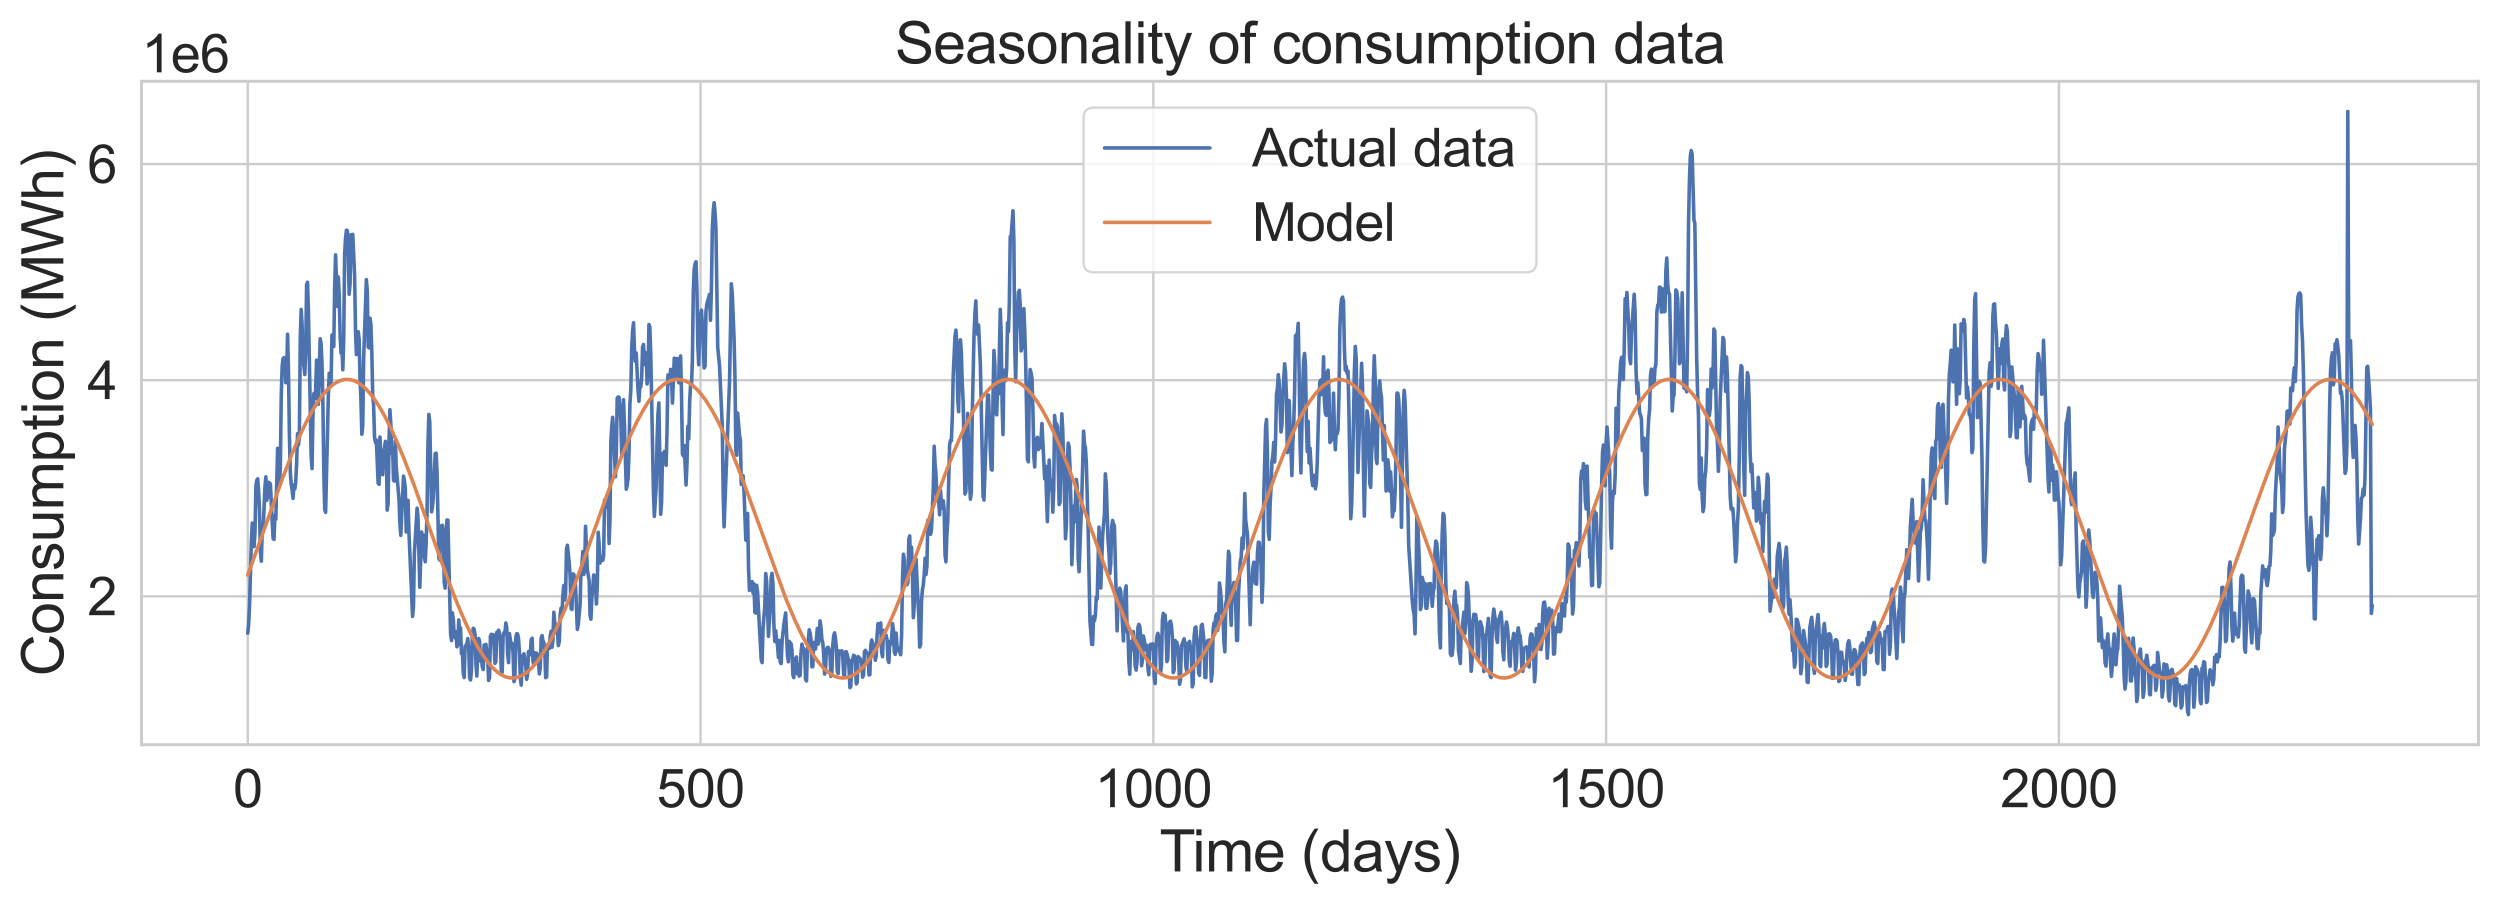 <?xml version="1.0" encoding="utf-8" standalone="no"?>
<!DOCTYPE svg PUBLIC "-//W3C//DTD SVG 1.1//EN"
  "http://www.w3.org/Graphics/SVG/1.1/DTD/svg11.dtd">
<svg xmlns:xlink="http://www.w3.org/1999/xlink" width="835.705pt" height="302.551pt" viewBox="0 0 835.705 302.551" xmlns="http://www.w3.org/2000/svg" version="1.1">
 <defs>
  <style type="text/css">*{stroke-linejoin: round; stroke-linecap: butt}</style>
 </defs>
 <g id="figure_1">
  <g id="patch_1">
   <path d="M 0 302.551 
L 835.705 302.551 
L 835.705 0 
L 0 0 
z
" style="fill: #ffffff"/>
  </g>
  <g id="axes_1">
   <g id="patch_2">
    <path d="M 47.305 248.937 
L 828.505 248.937 
L 828.505 27.177 
L 47.305 27.177 
z
" style="fill: #ffffff"/>
   </g>
   <g id="matplotlib.axis_1">
    <g id="xtick_1">
     <g id="line2d_1">
      <path d="M 82.814 248.937 
L 82.814 27.177 
" clip-path="url(#p31836f5b1e)" style="fill: none; stroke: #cccccc; stroke-width: 0.8; stroke-linecap: round"/>
     </g>
     <g id="text_1">
      <!-- 0 -->
      <g style="fill: #262626" transform="translate(77.921 269.835) scale(0.176 -0.176)">
       <defs>
        <path id="ArialMT-30" d="M 266 2259 
Q 266 3072 433 3567 
Q 600 4063 929 4331 
Q 1259 4600 1759 4600 
Q 2128 4600 2406 4451 
Q 2684 4303 2865 4023 
Q 3047 3744 3150 3342 
Q 3253 2941 3253 2259 
Q 3253 1453 3087 958 
Q 2922 463 2592 192 
Q 2263 -78 1759 -78 
Q 1097 -78 719 397 
Q 266 969 266 2259 
z
M 844 2259 
Q 844 1131 1108 757 
Q 1372 384 1759 384 
Q 2147 384 2411 759 
Q 2675 1134 2675 2259 
Q 2675 3391 2411 3762 
Q 2147 4134 1753 4134 
Q 1366 4134 1134 3806 
Q 844 3388 844 2259 
z
" transform="scale(0.016)"/>
       </defs>
       <use xlink:href="#ArialMT-30"/>
      </g>
     </g>
    </g>
    <g id="xtick_2">
     <g id="line2d_2">
      <path d="M 234.174 248.937 
L 234.174 27.177 
" clip-path="url(#p31836f5b1e)" style="fill: none; stroke: #cccccc; stroke-width: 0.8; stroke-linecap: round"/>
     </g>
     <g id="text_2">
      <!-- 500 -->
      <g style="fill: #262626" transform="translate(219.494 269.835) scale(0.176 -0.176)">
       <defs>
        <path id="ArialMT-35" d="M 266 1200 
L 856 1250 
Q 922 819 1161 601 
Q 1400 384 1738 384 
Q 2144 384 2425 690 
Q 2706 997 2706 1503 
Q 2706 1984 2436 2262 
Q 2166 2541 1728 2541 
Q 1456 2541 1237 2417 
Q 1019 2294 894 2097 
L 366 2166 
L 809 4519 
L 3088 4519 
L 3088 3981 
L 1259 3981 
L 1013 2750 
Q 1425 3038 1878 3038 
Q 2478 3038 2890 2622 
Q 3303 2206 3303 1553 
Q 3303 931 2941 478 
Q 2500 -78 1738 -78 
Q 1113 -78 717 272 
Q 322 622 266 1200 
z
" transform="scale(0.016)"/>
       </defs>
       <use xlink:href="#ArialMT-35"/>
       <use xlink:href="#ArialMT-30" x="55.615"/>
       <use xlink:href="#ArialMT-30" x="111.23"/>
      </g>
     </g>
    </g>
    <g id="xtick_3">
     <g id="line2d_3">
      <path d="M 385.535 248.937 
L 385.535 27.177 
" clip-path="url(#p31836f5b1e)" style="fill: none; stroke: #cccccc; stroke-width: 0.8; stroke-linecap: round"/>
     </g>
     <g id="text_3">
      <!-- 1000 -->
      <g style="fill: #262626" transform="translate(365.96 269.835) scale(0.176 -0.176)">
       <defs>
        <path id="ArialMT-31" d="M 2384 0 
L 1822 0 
L 1822 3584 
Q 1619 3391 1289 3197 
Q 959 3003 697 2906 
L 697 3450 
Q 1169 3672 1522 3987 
Q 1875 4303 2022 4600 
L 2384 4600 
L 2384 0 
z
" transform="scale(0.016)"/>
       </defs>
       <use xlink:href="#ArialMT-31"/>
       <use xlink:href="#ArialMT-30" x="55.615"/>
       <use xlink:href="#ArialMT-30" x="111.23"/>
       <use xlink:href="#ArialMT-30" x="166.846"/>
      </g>
     </g>
    </g>
    <g id="xtick_4">
     <g id="line2d_4">
      <path d="M 536.895 248.937 
L 536.895 27.177 
" clip-path="url(#p31836f5b1e)" style="fill: none; stroke: #cccccc; stroke-width: 0.8; stroke-linecap: round"/>
     </g>
     <g id="text_4">
      <!-- 1500 -->
      <g style="fill: #262626" transform="translate(517.32 269.835) scale(0.176 -0.176)">
       <use xlink:href="#ArialMT-31"/>
       <use xlink:href="#ArialMT-35" x="55.615"/>
       <use xlink:href="#ArialMT-30" x="111.23"/>
       <use xlink:href="#ArialMT-30" x="166.846"/>
      </g>
     </g>
    </g>
    <g id="xtick_5">
     <g id="line2d_5">
      <path d="M 688.255 248.937 
L 688.255 27.177 
" clip-path="url(#p31836f5b1e)" style="fill: none; stroke: #cccccc; stroke-width: 0.8; stroke-linecap: round"/>
     </g>
     <g id="text_5">
      <!-- 2000 -->
      <g style="fill: #262626" transform="translate(668.68 269.835) scale(0.176 -0.176)">
       <defs>
        <path id="ArialMT-32" d="M 3222 541 
L 3222 0 
L 194 0 
Q 188 203 259 391 
Q 375 700 629 1000 
Q 884 1300 1366 1694 
Q 2113 2306 2375 2664 
Q 2638 3022 2638 3341 
Q 2638 3675 2398 3904 
Q 2159 4134 1775 4134 
Q 1369 4134 1125 3890 
Q 881 3647 878 3216 
L 300 3275 
Q 359 3922 746 4261 
Q 1134 4600 1788 4600 
Q 2447 4600 2831 4234 
Q 3216 3869 3216 3328 
Q 3216 3053 3103 2787 
Q 2991 2522 2730 2228 
Q 2469 1934 1863 1422 
Q 1356 997 1212 845 
Q 1069 694 975 541 
L 3222 541 
z
" transform="scale(0.016)"/>
       </defs>
       <use xlink:href="#ArialMT-32"/>
       <use xlink:href="#ArialMT-30" x="55.615"/>
       <use xlink:href="#ArialMT-30" x="111.23"/>
       <use xlink:href="#ArialMT-30" x="166.846"/>
      </g>
     </g>
    </g>
    <g id="text_6">
     <!-- Time (days) -->
     <g style="fill: #262626" transform="translate(387.597 291.31) scale(0.192 -0.192)">
      <defs>
       <path id="ArialMT-54" d="M 1659 0 
L 1659 4041 
L 150 4041 
L 150 4581 
L 3781 4581 
L 3781 4041 
L 2266 4041 
L 2266 0 
L 1659 0 
z
" transform="scale(0.016)"/>
       <path id="ArialMT-69" d="M 425 3934 
L 425 4581 
L 988 4581 
L 988 3934 
L 425 3934 
z
M 425 0 
L 425 3319 
L 988 3319 
L 988 0 
L 425 0 
z
" transform="scale(0.016)"/>
       <path id="ArialMT-6d" d="M 422 0 
L 422 3319 
L 925 3319 
L 925 2853 
Q 1081 3097 1340 3245 
Q 1600 3394 1931 3394 
Q 2300 3394 2536 3241 
Q 2772 3088 2869 2813 
Q 3263 3394 3894 3394 
Q 4388 3394 4653 3120 
Q 4919 2847 4919 2278 
L 4919 0 
L 4359 0 
L 4359 2091 
Q 4359 2428 4304 2576 
Q 4250 2725 4106 2815 
Q 3963 2906 3769 2906 
Q 3419 2906 3187 2673 
Q 2956 2441 2956 1928 
L 2956 0 
L 2394 0 
L 2394 2156 
Q 2394 2531 2256 2718 
Q 2119 2906 1806 2906 
Q 1569 2906 1367 2781 
Q 1166 2656 1075 2415 
Q 984 2175 984 1722 
L 984 0 
L 422 0 
z
" transform="scale(0.016)"/>
       <path id="ArialMT-65" d="M 2694 1069 
L 3275 997 
Q 3138 488 2766 206 
Q 2394 -75 1816 -75 
Q 1088 -75 661 373 
Q 234 822 234 1631 
Q 234 2469 665 2931 
Q 1097 3394 1784 3394 
Q 2450 3394 2872 2941 
Q 3294 2488 3294 1666 
Q 3294 1616 3291 1516 
L 816 1516 
Q 847 969 1125 678 
Q 1403 388 1819 388 
Q 2128 388 2347 550 
Q 2566 713 2694 1069 
z
M 847 1978 
L 2700 1978 
Q 2663 2397 2488 2606 
Q 2219 2931 1791 2931 
Q 1403 2931 1139 2672 
Q 875 2413 847 1978 
z
" transform="scale(0.016)"/>
       <path id="ArialMT-20" transform="scale(0.016)"/>
       <path id="ArialMT-28" d="M 1497 -1347 
Q 1031 -759 709 28 
Q 388 816 388 1659 
Q 388 2403 628 3084 
Q 909 3875 1497 4659 
L 1900 4659 
Q 1522 4009 1400 3731 
Q 1209 3300 1100 2831 
Q 966 2247 966 1656 
Q 966 153 1900 -1347 
L 1497 -1347 
z
" transform="scale(0.016)"/>
       <path id="ArialMT-64" d="M 2575 0 
L 2575 419 
Q 2259 -75 1647 -75 
Q 1250 -75 917 144 
Q 584 363 401 755 
Q 219 1147 219 1656 
Q 219 2153 384 2558 
Q 550 2963 881 3178 
Q 1213 3394 1622 3394 
Q 1922 3394 2156 3267 
Q 2391 3141 2538 2938 
L 2538 4581 
L 3097 4581 
L 3097 0 
L 2575 0 
z
M 797 1656 
Q 797 1019 1065 703 
Q 1334 388 1700 388 
Q 2069 388 2326 689 
Q 2584 991 2584 1609 
Q 2584 2291 2321 2609 
Q 2059 2928 1675 2928 
Q 1300 2928 1048 2622 
Q 797 2316 797 1656 
z
" transform="scale(0.016)"/>
       <path id="ArialMT-61" d="M 2588 409 
Q 2275 144 1986 34 
Q 1697 -75 1366 -75 
Q 819 -75 525 192 
Q 231 459 231 875 
Q 231 1119 342 1320 
Q 453 1522 633 1644 
Q 813 1766 1038 1828 
Q 1203 1872 1538 1913 
Q 2219 1994 2541 2106 
Q 2544 2222 2544 2253 
Q 2544 2597 2384 2738 
Q 2169 2928 1744 2928 
Q 1347 2928 1158 2789 
Q 969 2650 878 2297 
L 328 2372 
Q 403 2725 575 2942 
Q 747 3159 1072 3276 
Q 1397 3394 1825 3394 
Q 2250 3394 2515 3294 
Q 2781 3194 2906 3042 
Q 3031 2891 3081 2659 
Q 3109 2516 3109 2141 
L 3109 1391 
Q 3109 606 3145 398 
Q 3181 191 3288 0 
L 2700 0 
Q 2613 175 2588 409 
z
M 2541 1666 
Q 2234 1541 1622 1453 
Q 1275 1403 1131 1340 
Q 988 1278 909 1158 
Q 831 1038 831 891 
Q 831 666 1001 516 
Q 1172 366 1500 366 
Q 1825 366 2078 508 
Q 2331 650 2450 897 
Q 2541 1088 2541 1459 
L 2541 1666 
z
" transform="scale(0.016)"/>
       <path id="ArialMT-79" d="M 397 -1278 
L 334 -750 
Q 519 -800 656 -800 
Q 844 -800 956 -737 
Q 1069 -675 1141 -563 
Q 1194 -478 1313 -144 
Q 1328 -97 1363 -6 
L 103 3319 
L 709 3319 
L 1400 1397 
Q 1534 1031 1641 628 
Q 1738 1016 1872 1384 
L 2581 3319 
L 3144 3319 
L 1881 -56 
Q 1678 -603 1566 -809 
Q 1416 -1088 1222 -1217 
Q 1028 -1347 759 -1347 
Q 597 -1347 397 -1278 
z
" transform="scale(0.016)"/>
       <path id="ArialMT-73" d="M 197 991 
L 753 1078 
Q 800 744 1014 566 
Q 1228 388 1613 388 
Q 2000 388 2187 545 
Q 2375 703 2375 916 
Q 2375 1106 2209 1216 
Q 2094 1291 1634 1406 
Q 1016 1563 777 1677 
Q 538 1791 414 1992 
Q 291 2194 291 2438 
Q 291 2659 392 2848 
Q 494 3038 669 3163 
Q 800 3259 1026 3326 
Q 1253 3394 1513 3394 
Q 1903 3394 2198 3281 
Q 2494 3169 2634 2976 
Q 2775 2784 2828 2463 
L 2278 2388 
Q 2241 2644 2061 2787 
Q 1881 2931 1553 2931 
Q 1166 2931 1000 2803 
Q 834 2675 834 2503 
Q 834 2394 903 2306 
Q 972 2216 1119 2156 
Q 1203 2125 1616 2013 
Q 2213 1853 2448 1751 
Q 2684 1650 2818 1456 
Q 2953 1263 2953 975 
Q 2953 694 2789 445 
Q 2625 197 2315 61 
Q 2006 -75 1616 -75 
Q 969 -75 630 194 
Q 291 463 197 991 
z
" transform="scale(0.016)"/>
       <path id="ArialMT-29" d="M 791 -1347 
L 388 -1347 
Q 1322 153 1322 1656 
Q 1322 2244 1188 2822 
Q 1081 3291 891 3722 
Q 769 4003 388 4659 
L 791 4659 
Q 1378 3875 1659 3084 
Q 1900 2403 1900 1659 
Q 1900 816 1576 28 
Q 1253 -759 791 -1347 
z
" transform="scale(0.016)"/>
      </defs>
      <use xlink:href="#ArialMT-54"/>
      <use xlink:href="#ArialMT-69" x="57.334"/>
      <use xlink:href="#ArialMT-6d" x="79.551"/>
      <use xlink:href="#ArialMT-65" x="162.852"/>
      <use xlink:href="#ArialMT-20" x="218.467"/>
      <use xlink:href="#ArialMT-28" x="246.25"/>
      <use xlink:href="#ArialMT-64" x="279.551"/>
      <use xlink:href="#ArialMT-61" x="335.166"/>
      <use xlink:href="#ArialMT-79" x="390.781"/>
      <use xlink:href="#ArialMT-73" x="440.781"/>
      <use xlink:href="#ArialMT-29" x="490.781"/>
     </g>
    </g>
   </g>
   <g id="matplotlib.axis_2">
    <g id="ytick_1">
     <g id="line2d_6">
      <path d="M 47.305 199.345 
L 828.505 199.345 
" clip-path="url(#p31836f5b1e)" style="fill: none; stroke: #cccccc; stroke-width: 0.8; stroke-linecap: round"/>
     </g>
     <g id="text_7">
      <!-- 2 -->
      <g style="fill: #262626" transform="translate(29.218 205.644) scale(0.176 -0.176)">
       <use xlink:href="#ArialMT-32"/>
      </g>
     </g>
    </g>
    <g id="ytick_2">
     <g id="line2d_7">
      <path d="M 47.305 127.1 
L 828.505 127.1 
" clip-path="url(#p31836f5b1e)" style="fill: none; stroke: #cccccc; stroke-width: 0.8; stroke-linecap: round"/>
     </g>
     <g id="text_8">
      <!-- 4 -->
      <g style="fill: #262626" transform="translate(29.218 133.398) scale(0.176 -0.176)">
       <defs>
        <path id="ArialMT-34" d="M 2069 0 
L 2069 1097 
L 81 1097 
L 81 1613 
L 2172 4581 
L 2631 4581 
L 2631 1613 
L 3250 1613 
L 3250 1097 
L 2631 1097 
L 2631 0 
L 2069 0 
z
M 2069 1613 
L 2069 3678 
L 634 1613 
L 2069 1613 
z
" transform="scale(0.016)"/>
       </defs>
       <use xlink:href="#ArialMT-34"/>
      </g>
     </g>
    </g>
    <g id="ytick_3">
     <g id="line2d_8">
      <path d="M 47.305 54.854 
L 828.505 54.854 
" clip-path="url(#p31836f5b1e)" style="fill: none; stroke: #cccccc; stroke-width: 0.8; stroke-linecap: round"/>
     </g>
     <g id="text_9">
      <!-- 6 -->
      <g style="fill: #262626" transform="translate(29.218 61.153) scale(0.176 -0.176)">
       <defs>
        <path id="ArialMT-36" d="M 3184 3459 
L 2625 3416 
Q 2550 3747 2413 3897 
Q 2184 4138 1850 4138 
Q 1581 4138 1378 3988 
Q 1113 3794 959 3422 
Q 806 3050 800 2363 
Q 1003 2672 1297 2822 
Q 1591 2972 1913 2972 
Q 2475 2972 2870 2558 
Q 3266 2144 3266 1488 
Q 3266 1056 3080 686 
Q 2894 316 2569 119 
Q 2244 -78 1831 -78 
Q 1128 -78 684 439 
Q 241 956 241 2144 
Q 241 3472 731 4075 
Q 1159 4600 1884 4600 
Q 2425 4600 2770 4297 
Q 3116 3994 3184 3459 
z
M 888 1484 
Q 888 1194 1011 928 
Q 1134 663 1356 523 
Q 1578 384 1822 384 
Q 2178 384 2434 671 
Q 2691 959 2691 1453 
Q 2691 1928 2437 2201 
Q 2184 2475 1800 2475 
Q 1419 2475 1153 2201 
Q 888 1928 888 1484 
z
" transform="scale(0.016)"/>
       </defs>
       <use xlink:href="#ArialMT-36"/>
      </g>
     </g>
    </g>
    <g id="text_10">
     <!-- Consumption (MWh) -->
     <g style="fill: #262626" transform="translate(21.177 226.074) rotate(-90) scale(0.192 -0.192)">
      <defs>
       <path id="ArialMT-43" d="M 3763 1606 
L 4369 1453 
Q 4178 706 3683 314 
Q 3188 -78 2472 -78 
Q 1731 -78 1267 223 
Q 803 525 561 1097 
Q 319 1669 319 2325 
Q 319 3041 592 3573 
Q 866 4106 1370 4382 
Q 1875 4659 2481 4659 
Q 3169 4659 3637 4309 
Q 4106 3959 4291 3325 
L 3694 3184 
Q 3534 3684 3231 3912 
Q 2928 4141 2469 4141 
Q 1941 4141 1586 3887 
Q 1231 3634 1087 3207 
Q 944 2781 944 2328 
Q 944 1744 1114 1308 
Q 1284 872 1643 656 
Q 2003 441 2422 441 
Q 2931 441 3284 734 
Q 3638 1028 3763 1606 
z
" transform="scale(0.016)"/>
       <path id="ArialMT-6f" d="M 213 1659 
Q 213 2581 725 3025 
Q 1153 3394 1769 3394 
Q 2453 3394 2887 2945 
Q 3322 2497 3322 1706 
Q 3322 1066 3130 698 
Q 2938 331 2570 128 
Q 2203 -75 1769 -75 
Q 1072 -75 642 372 
Q 213 819 213 1659 
z
M 791 1659 
Q 791 1022 1069 705 
Q 1347 388 1769 388 
Q 2188 388 2466 706 
Q 2744 1025 2744 1678 
Q 2744 2294 2464 2611 
Q 2184 2928 1769 2928 
Q 1347 2928 1069 2612 
Q 791 2297 791 1659 
z
" transform="scale(0.016)"/>
       <path id="ArialMT-6e" d="M 422 0 
L 422 3319 
L 928 3319 
L 928 2847 
Q 1294 3394 1984 3394 
Q 2284 3394 2536 3286 
Q 2788 3178 2913 3003 
Q 3038 2828 3088 2588 
Q 3119 2431 3119 2041 
L 3119 0 
L 2556 0 
L 2556 2019 
Q 2556 2363 2490 2533 
Q 2425 2703 2258 2804 
Q 2091 2906 1866 2906 
Q 1506 2906 1245 2678 
Q 984 2450 984 1813 
L 984 0 
L 422 0 
z
" transform="scale(0.016)"/>
       <path id="ArialMT-75" d="M 2597 0 
L 2597 488 
Q 2209 -75 1544 -75 
Q 1250 -75 995 37 
Q 741 150 617 320 
Q 494 491 444 738 
Q 409 903 409 1263 
L 409 3319 
L 972 3319 
L 972 1478 
Q 972 1038 1006 884 
Q 1059 663 1231 536 
Q 1403 409 1656 409 
Q 1909 409 2131 539 
Q 2353 669 2445 892 
Q 2538 1116 2538 1541 
L 2538 3319 
L 3100 3319 
L 3100 0 
L 2597 0 
z
" transform="scale(0.016)"/>
       <path id="ArialMT-70" d="M 422 -1272 
L 422 3319 
L 934 3319 
L 934 2888 
Q 1116 3141 1344 3267 
Q 1572 3394 1897 3394 
Q 2322 3394 2647 3175 
Q 2972 2956 3137 2557 
Q 3303 2159 3303 1684 
Q 3303 1175 3120 767 
Q 2938 359 2589 142 
Q 2241 -75 1856 -75 
Q 1575 -75 1351 44 
Q 1128 163 984 344 
L 984 -1272 
L 422 -1272 
z
M 931 1641 
Q 931 1000 1190 694 
Q 1450 388 1819 388 
Q 2194 388 2461 705 
Q 2728 1022 2728 1688 
Q 2728 2322 2467 2637 
Q 2206 2953 1844 2953 
Q 1484 2953 1207 2617 
Q 931 2281 931 1641 
z
" transform="scale(0.016)"/>
       <path id="ArialMT-74" d="M 1650 503 
L 1731 6 
Q 1494 -44 1306 -44 
Q 1000 -44 831 53 
Q 663 150 594 308 
Q 525 466 525 972 
L 525 2881 
L 113 2881 
L 113 3319 
L 525 3319 
L 525 4141 
L 1084 4478 
L 1084 3319 
L 1650 3319 
L 1650 2881 
L 1084 2881 
L 1084 941 
Q 1084 700 1114 631 
Q 1144 563 1211 522 
Q 1278 481 1403 481 
Q 1497 481 1650 503 
z
" transform="scale(0.016)"/>
       <path id="ArialMT-4d" d="M 475 0 
L 475 4581 
L 1388 4581 
L 2472 1338 
Q 2622 884 2691 659 
Q 2769 909 2934 1394 
L 4031 4581 
L 4847 4581 
L 4847 0 
L 4263 0 
L 4263 3834 
L 2931 0 
L 2384 0 
L 1059 3900 
L 1059 0 
L 475 0 
z
" transform="scale(0.016)"/>
       <path id="ArialMT-57" d="M 1294 0 
L 78 4581 
L 700 4581 
L 1397 1578 
Q 1509 1106 1591 641 
Q 1766 1375 1797 1488 
L 2669 4581 
L 3400 4581 
L 4056 2263 
Q 4303 1400 4413 641 
Q 4500 1075 4641 1638 
L 5359 4581 
L 5969 4581 
L 4713 0 
L 4128 0 
L 3163 3491 
Q 3041 3928 3019 4028 
Q 2947 3713 2884 3491 
L 1913 0 
L 1294 0 
z
" transform="scale(0.016)"/>
       <path id="ArialMT-68" d="M 422 0 
L 422 4581 
L 984 4581 
L 984 2938 
Q 1378 3394 1978 3394 
Q 2347 3394 2619 3248 
Q 2891 3103 3008 2847 
Q 3125 2591 3125 2103 
L 3125 0 
L 2563 0 
L 2563 2103 
Q 2563 2525 2380 2717 
Q 2197 2909 1863 2909 
Q 1613 2909 1392 2779 
Q 1172 2650 1078 2428 
Q 984 2206 984 1816 
L 984 0 
L 422 0 
z
" transform="scale(0.016)"/>
      </defs>
      <use xlink:href="#ArialMT-43"/>
      <use xlink:href="#ArialMT-6f" x="72.217"/>
      <use xlink:href="#ArialMT-6e" x="127.832"/>
      <use xlink:href="#ArialMT-73" x="183.447"/>
      <use xlink:href="#ArialMT-75" x="233.447"/>
      <use xlink:href="#ArialMT-6d" x="289.062"/>
      <use xlink:href="#ArialMT-70" x="372.363"/>
      <use xlink:href="#ArialMT-74" x="427.979"/>
      <use xlink:href="#ArialMT-69" x="455.762"/>
      <use xlink:href="#ArialMT-6f" x="477.979"/>
      <use xlink:href="#ArialMT-6e" x="533.594"/>
      <use xlink:href="#ArialMT-20" x="589.209"/>
      <use xlink:href="#ArialMT-28" x="616.992"/>
      <use xlink:href="#ArialMT-4d" x="650.293"/>
      <use xlink:href="#ArialMT-57" x="733.594"/>
      <use xlink:href="#ArialMT-68" x="827.979"/>
      <use xlink:href="#ArialMT-29" x="883.594"/>
     </g>
    </g>
    <g id="text_11">
     <!-- 1e6 -->
     <g style="fill: #262626" transform="translate(47.305 24.177) scale(0.176 -0.176)">
      <use xlink:href="#ArialMT-31"/>
      <use xlink:href="#ArialMT-65" x="55.615"/>
      <use xlink:href="#ArialMT-36" x="111.23"/>
     </g>
    </g>
   </g>
   <g id="line2d_9">
    <path d="M 82.814 211.662 
L 83.117 208.704 
L 83.42 202.352 
L 84.025 180.859 
L 84.328 174.849 
L 84.631 176.012 
L 84.933 182.725 
L 85.236 177.976 
L 85.539 162.575 
L 85.842 160.515 
L 86.144 160.066 
L 86.447 163.947 
L 86.75 170.908 
L 87.052 184.508 
L 87.355 187.614 
L 87.658 176.977 
L 87.961 177.205 
L 88.566 162.788 
L 88.869 159.391 
L 89.171 167.22 
L 89.474 166.112 
L 89.777 161.212 
L 90.08 161.423 
L 90.382 161.791 
L 90.988 174.228 
L 91.291 179.995 
L 91.593 180.326 
L 91.896 172.298 
L 92.199 173.588 
L 92.804 149.844 
L 93.107 150.438 
L 93.41 162.198 
L 93.712 156.291 
L 94.015 132.436 
L 94.318 122.409 
L 94.62 119.858 
L 94.923 119.564 
L 95.226 120.426 
L 95.529 127.915 
L 95.831 124.229 
L 96.134 111.726 
L 96.437 124.319 
L 96.739 145.231 
L 97.042 157.814 
L 97.345 161.839 
L 97.648 163.808 
L 97.95 166.598 
L 98.253 162.103 
L 98.556 163.437 
L 98.859 161.147 
L 99.161 154.667 
L 99.464 144.98 
L 99.767 148.724 
L 100.069 146.008 
L 100.372 113.172 
L 100.675 103.426 
L 100.978 108.397 
L 101.28 121.201 
L 101.583 122.454 
L 101.886 125.187 
L 102.188 117.186 
L 102.491 95.226 
L 102.794 94.365 
L 103.097 103.749 
L 104.005 152.16 
L 104.307 156.631 
L 104.61 139.197 
L 104.913 131.564 
L 105.216 133.32 
L 105.518 130.263 
L 105.821 120.406 
L 106.427 135.139 
L 107.032 113.238 
L 107.335 114.929 
L 107.637 121.455 
L 107.94 134.998 
L 108.243 158.138 
L 108.546 170.259 
L 108.848 171.258 
L 109.454 145.446 
L 109.756 132.262 
L 110.059 124.78 
L 110.362 128.518 
L 110.665 127.976 
L 110.967 111.971 
L 111.27 115.741 
L 111.573 115.806 
L 111.875 95.772 
L 112.178 85.198 
L 112.784 102.436 
L 113.086 92.583 
L 113.389 98.634 
L 113.692 112.124 
L 113.995 118.023 
L 114.297 115.912 
L 114.6 123.614 
L 114.903 112.937 
L 115.205 84.939 
L 115.508 79.628 
L 115.811 76.946 
L 116.114 77.103 
L 116.416 85.155 
L 116.719 98.343 
L 117.022 94.78 
L 117.324 78.446 
L 117.627 78.535 
L 117.93 78.358 
L 118.535 92.11 
L 118.838 110.505 
L 119.141 118.538 
L 119.443 112.596 
L 119.746 110.887 
L 120.049 113.476 
L 120.352 126.332 
L 120.654 133.775 
L 120.957 145.179 
L 121.26 142.232 
L 121.563 119.761 
L 122.471 93.453 
L 122.773 97.242 
L 123.076 116.032 
L 123.379 116.301 
L 123.682 106.37 
L 123.984 108.484 
L 124.287 117.537 
L 124.59 132.012 
L 124.892 135.543 
L 125.195 146.076 
L 125.498 147.921 
L 125.801 147.103 
L 126.406 161.512 
L 126.709 161.919 
L 127.012 146.074 
L 127.617 158.202 
L 127.92 158.698 
L 128.222 151.959 
L 128.828 147.532 
L 129.131 149.458 
L 129.433 170.51 
L 129.736 168.252 
L 130.039 147.515 
L 130.341 136.941 
L 130.644 141.834 
L 130.947 151.567 
L 131.25 150.003 
L 131.552 160.559 
L 131.855 160.843 
L 132.158 147.331 
L 132.46 156.044 
L 133.369 166.871 
L 133.671 174.917 
L 133.974 178.969 
L 134.882 159.155 
L 135.185 160.749 
L 135.488 163.185 
L 135.79 177.833 
L 136.093 174.965 
L 136.396 167.242 
L 136.699 177.676 
L 137.607 199.043 
L 137.909 206.051 
L 138.212 202.852 
L 138.515 185.096 
L 139.423 169.868 
L 139.726 172.894 
L 140.331 196.31 
L 140.937 177.837 
L 141.239 180.696 
L 141.542 178.852 
L 141.845 186.18 
L 142.148 187.771 
L 142.45 181.693 
L 142.753 171.118 
L 143.056 148.372 
L 143.358 138.524 
L 143.661 141.143 
L 144.267 171.089 
L 144.569 169.291 
L 144.872 166.025 
L 145.477 151.625 
L 145.78 151.478 
L 146.083 157.451 
L 146.688 186.545 
L 146.991 187.246 
L 147.294 175.808 
L 147.596 178.638 
L 147.899 175.595 
L 148.202 177.679 
L 148.505 194.638 
L 148.807 196.596 
L 149.11 180.277 
L 149.413 173.806 
L 149.716 173.881 
L 150.624 211.782 
L 150.926 214.137 
L 151.229 204.864 
L 151.532 207.262 
L 151.835 212.374 
L 152.137 213.234 
L 152.44 211.218 
L 152.743 216.195 
L 153.045 215.326 
L 153.348 207.247 
L 153.651 211.139 
L 153.954 209.913 
L 154.256 218.519 
L 154.559 217.465 
L 154.862 225.041 
L 155.164 226.481 
L 155.467 216.016 
L 155.77 215.863 
L 156.073 215.098 
L 156.375 213.462 
L 156.678 216.748 
L 156.981 226.532 
L 157.284 227.303 
L 157.586 224.248 
L 157.889 212.902 
L 158.192 210.017 
L 158.494 210.36 
L 158.797 212.005 
L 159.1 221.88 
L 159.403 225.993 
L 159.705 216.709 
L 160.008 213.429 
L 160.311 214.294 
L 160.613 220.974 
L 160.916 219.208 
L 161.219 222.919 
L 161.522 223.825 
L 161.824 215.623 
L 162.127 216.449 
L 162.43 215.414 
L 163.035 220.36 
L 163.338 227.464 
L 163.641 226.634 
L 163.943 212.706 
L 164.246 212.025 
L 164.549 213.049 
L 164.852 212.106 
L 165.154 216.077 
L 165.457 221.749 
L 165.76 221.155 
L 166.062 211.398 
L 166.365 211.243 
L 166.668 210.666 
L 166.971 211.52 
L 167.273 214.723 
L 167.576 225.01 
L 167.879 224.698 
L 168.181 212.626 
L 168.484 211.49 
L 168.787 211.646 
L 169.09 208.263 
L 169.392 209.848 
L 169.695 218.57 
L 169.998 221.495 
L 170.301 211.787 
L 170.906 215.934 
L 171.209 215.056 
L 171.511 218.263 
L 171.814 227.851 
L 172.117 226.801 
L 172.42 213.148 
L 172.722 211.817 
L 173.025 211.904 
L 173.328 213.494 
L 173.63 217.896 
L 173.933 226.801 
L 174.236 229 
L 174.539 219.278 
L 174.841 219.186 
L 175.144 218.565 
L 175.749 222.668 
L 176.052 227.077 
L 176.355 225.358 
L 176.658 217.818 
L 176.96 217.721 
L 177.263 218.839 
L 177.566 213.85 
L 177.869 213.348 
L 178.171 221.152 
L 178.474 222.205 
L 178.777 218.199 
L 179.079 221.031 
L 179.382 218.318 
L 179.685 219.079 
L 179.988 220.7 
L 180.29 225.274 
L 180.593 223.218 
L 180.896 213.41 
L 181.198 212.47 
L 181.501 214.215 
L 181.804 214.819 
L 182.107 217.709 
L 182.409 226.539 
L 182.712 226.307 
L 183.015 215.617 
L 183.317 216.422 
L 183.62 216.753 
L 183.923 212.654 
L 184.226 211.02 
L 184.528 216.365 
L 184.831 214.044 
L 185.134 204.664 
L 185.739 211.515 
L 186.042 208.916 
L 186.345 211.143 
L 186.647 215.805 
L 186.95 214.563 
L 187.253 205.431 
L 187.556 203.262 
L 187.858 205.035 
L 188.161 198.976 
L 188.464 195.706 
L 188.766 200.586 
L 189.069 198.28 
L 189.372 183.492 
L 189.675 182.271 
L 190.28 188.234 
L 190.583 192.595 
L 190.885 203.364 
L 191.188 203.749 
L 191.491 191.875 
L 191.794 191.936 
L 192.096 193.658 
L 192.399 196.106 
L 193.005 210.402 
L 193.307 208.703 
L 193.913 202.052 
L 194.215 191.047 
L 194.518 188.91 
L 194.821 184.389 
L 195.124 192.017 
L 195.426 190.8 
L 195.729 175.932 
L 196.334 190.388 
L 196.94 194.016 
L 197.243 205.638 
L 197.545 206.972 
L 197.848 199.714 
L 198.151 196.853 
L 198.453 192.199 
L 198.756 192.46 
L 199.059 194.64 
L 199.362 201.892 
L 199.664 195.597 
L 199.967 177.942 
L 200.27 181.687 
L 200.573 188.201 
L 200.875 186.588 
L 201.178 186.066 
L 201.481 187.328 
L 201.783 185.845 
L 202.086 167.106 
L 202.389 167.211 
L 202.692 169.544 
L 202.994 168.185 
L 203.297 165.191 
L 203.6 181.677 
L 203.902 173.715 
L 204.205 147.497 
L 204.508 142.518 
L 204.811 139.503 
L 205.113 144.461 
L 205.719 159.399 
L 206.022 151.666 
L 206.324 133.025 
L 206.627 132.697 
L 206.93 132.799 
L 207.232 135.697 
L 207.535 140.419 
L 207.838 151.955 
L 208.141 150.965 
L 208.443 133.627 
L 208.746 142.164 
L 209.351 163.523 
L 209.654 162.364 
L 209.957 159.826 
L 210.26 151.294 
L 210.562 135.09 
L 210.865 130.525 
L 211.168 116.368 
L 211.47 110.69 
L 211.773 107.882 
L 212.076 117.059 
L 212.379 120.779 
L 212.681 117.974 
L 213.287 130.714 
L 213.59 134.136 
L 213.892 129.239 
L 214.195 129.347 
L 214.498 126.168 
L 214.8 115.985 
L 215.103 115.153 
L 215.406 119.639 
L 215.709 121.949 
L 216.011 117.944 
L 216.314 128.356 
L 216.617 126.386 
L 216.919 108.507 
L 217.222 109.215 
L 217.525 118.007 
L 218.433 164.506 
L 218.736 172.622 
L 219.341 162.666 
L 219.644 147.231 
L 219.947 138.396 
L 220.249 134.69 
L 220.855 171.906 
L 221.158 167.813 
L 221.46 151.687 
L 221.763 152.028 
L 222.066 150.937 
L 222.671 155.55 
L 222.974 143.947 
L 223.277 125.35 
L 223.882 128.145 
L 224.185 123.483 
L 224.487 126.623 
L 224.79 134.741 
L 225.396 119.733 
L 225.698 124.954 
L 226.001 119.877 
L 226.304 126.051 
L 226.606 119.861 
L 226.909 127.956 
L 227.212 125.394 
L 227.515 118.992 
L 227.817 131.732 
L 228.12 151.795 
L 228.423 152.391 
L 228.726 148.918 
L 229.331 162.12 
L 229.634 155.277 
L 229.936 142.495 
L 230.239 146.728 
L 230.542 134.338 
L 230.845 128.769 
L 231.147 128.822 
L 231.45 120.52 
L 231.753 97.633 
L 232.055 90.093 
L 232.358 88.149 
L 232.661 87.494 
L 232.964 96.918 
L 233.266 115.182 
L 233.569 121.92 
L 233.872 110.453 
L 234.174 105.634 
L 234.477 103.675 
L 234.78 108.454 
L 235.385 122.999 
L 235.688 122.397 
L 235.991 104.168 
L 236.294 101.605 
L 237.202 98.369 
L 237.504 107.071 
L 237.807 96.755 
L 238.11 76.709 
L 238.413 70.787 
L 238.715 67.766 
L 239.018 70.786 
L 239.321 76.511 
L 239.926 116.091 
L 240.532 122.319 
L 241.44 142.449 
L 241.742 164.76 
L 242.045 176.095 
L 243.862 127.68 
L 244.467 94.876 
L 244.77 98.005 
L 245.375 112.932 
L 245.678 125.851 
L 245.981 150.521 
L 246.283 152.164 
L 246.586 138.052 
L 247.191 145.433 
L 247.494 147.103 
L 247.797 161.934 
L 248.1 161.033 
L 248.402 159.02 
L 248.705 164.075 
L 249.311 180.552 
L 249.613 172.768 
L 249.916 171.646 
L 250.219 189.838 
L 250.521 197.367 
L 250.824 195.432 
L 251.127 196.877 
L 251.43 194.425 
L 251.732 198.289 
L 252.035 195.192 
L 252.338 204.738 
L 252.64 204.939 
L 252.943 195.653 
L 253.246 198.041 
L 254.457 220.477 
L 254.759 221.487 
L 255.062 210.282 
L 255.668 202.385 
L 255.97 191.718 
L 256.273 194.303 
L 256.879 212.709 
L 257.484 202.728 
L 257.787 193.039 
L 258.089 191.663 
L 258.392 195.413 
L 258.695 208.719 
L 258.998 214.452 
L 259.3 210.833 
L 259.603 213.769 
L 259.906 215.564 
L 260.208 219.789 
L 260.511 214.115 
L 260.814 221.363 
L 261.117 221.828 
L 261.419 214.511 
L 262.025 208.724 
L 262.63 204.897 
L 263.236 219.053 
L 263.538 221.219 
L 263.841 214.405 
L 264.144 214.917 
L 264.447 215.161 
L 264.749 217.52 
L 265.052 225.606 
L 265.355 226.507 
L 265.657 220.487 
L 266.263 219.599 
L 266.566 225.253 
L 266.868 222.15 
L 267.171 226.019 
L 267.474 225.734 
L 267.776 217.992 
L 268.079 215.312 
L 268.382 217.388 
L 268.685 216.808 
L 268.987 218.506 
L 269.29 227.083 
L 269.593 227.624 
L 269.895 217.596 
L 270.501 210.539 
L 270.804 211.553 
L 271.106 213.854 
L 271.409 222.901 
L 271.712 222.862 
L 272.015 214.757 
L 272.317 214.919 
L 272.62 216.947 
L 273.225 210.077 
L 273.528 215.305 
L 273.831 213.652 
L 274.134 207.555 
L 274.436 209.683 
L 274.739 213.71 
L 275.042 214.864 
L 275.344 218.796 
L 275.647 225.343 
L 275.95 224.002 
L 276.253 217.109 
L 276.555 216.52 
L 276.858 216.381 
L 277.161 217.318 
L 277.463 219.017 
L 277.766 226.079 
L 278.069 224.87 
L 278.372 215.959 
L 278.674 212.527 
L 278.977 211.561 
L 279.28 213.369 
L 279.583 216.513 
L 279.885 224.603 
L 280.188 225.166 
L 280.491 217.62 
L 280.793 218.161 
L 281.096 218.469 
L 281.399 217.528 
L 281.702 219.278 
L 282.004 225.144 
L 282.307 226.383 
L 282.61 217.92 
L 282.912 217.871 
L 283.215 218.847 
L 283.518 220.227 
L 283.821 223.414 
L 284.123 229.871 
L 284.426 229.394 
L 284.729 220.71 
L 285.031 220.639 
L 285.334 219.038 
L 285.637 219.262 
L 285.94 221.553 
L 286.242 228.632 
L 286.545 228.136 
L 286.848 219.469 
L 287.151 220.662 
L 287.453 220.032 
L 288.059 221.378 
L 288.361 226.373 
L 288.664 225.646 
L 288.967 217.921 
L 289.27 217.395 
L 289.572 218.132 
L 289.875 218.185 
L 290.178 218.629 
L 290.48 225.618 
L 290.783 225.519 
L 291.086 215.768 
L 291.389 213.93 
L 291.994 215.615 
L 292.297 217.438 
L 292.6 220.706 
L 292.902 219.03 
L 293.205 212.179 
L 293.508 208.472 
L 293.81 211.262 
L 294.113 210.108 
L 294.416 208.243 
L 294.719 218.125 
L 295.021 219.522 
L 295.324 210.728 
L 295.929 212.416 
L 296.232 212.395 
L 296.535 213.928 
L 296.838 220.663 
L 297.14 221.425 
L 297.443 214.418 
L 297.746 215.422 
L 298.048 213.796 
L 298.351 208.448 
L 298.654 210.629 
L 298.957 218.023 
L 299.259 218.739 
L 299.562 211.618 
L 299.865 216.236 
L 300.168 216.552 
L 300.47 217.719 
L 300.773 217.93 
L 301.076 218.851 
L 301.378 212.744 
L 301.681 193.835 
L 301.984 185.256 
L 302.287 186.984 
L 302.589 194.57 
L 302.892 192.958 
L 303.195 195.439 
L 303.497 194.723 
L 303.8 180.196 
L 304.103 179.148 
L 304.406 190.011 
L 304.708 182.905 
L 305.011 192.203 
L 305.314 206.475 
L 305.616 202.488 
L 305.919 188.219 
L 306.222 186.878 
L 306.827 200.176 
L 307.13 205.571 
L 307.433 216.316 
L 307.736 215.616 
L 308.038 201.09 
L 308.341 197.15 
L 308.644 195.536 
L 308.946 192.1 
L 309.249 186.6 
L 309.552 192.04 
L 309.855 189.215 
L 310.157 173.973 
L 310.46 174.212 
L 311.065 178.603 
L 311.368 177.263 
L 311.974 163.206 
L 312.276 149.18 
L 312.579 155.2 
L 312.882 158.358 
L 313.184 166.867 
L 313.487 163.184 
L 314.093 172.085 
L 314.395 163.99 
L 314.698 168.473 
L 315.001 169.871 
L 315.304 167.382 
L 315.606 170.107 
L 315.909 185.475 
L 316.212 187.826 
L 316.514 179.004 
L 316.817 174.089 
L 317.423 148.89 
L 317.725 147.205 
L 318.028 147.338 
L 318.331 139.635 
L 318.633 125.78 
L 319.239 112.373 
L 319.542 110.351 
L 319.844 114.945 
L 320.147 133.174 
L 320.45 137.629 
L 320.752 118.852 
L 321.055 113.596 
L 321.358 117.659 
L 321.661 128.125 
L 321.963 134.364 
L 322.569 165.145 
L 322.872 164.374 
L 323.477 138.189 
L 324.082 160.361 
L 324.385 166.873 
L 324.688 164.541 
L 324.991 139.213 
L 325.596 112.032 
L 325.899 104.738 
L 326.201 100.588 
L 326.504 110.071 
L 326.807 111.763 
L 327.11 108.651 
L 327.715 121.684 
L 328.623 165.896 
L 328.926 167.152 
L 329.531 149.741 
L 330.137 132.102 
L 330.44 132.036 
L 331.045 150.475 
L 331.348 156.915 
L 331.65 157.154 
L 331.953 132.479 
L 332.256 117.178 
L 332.559 121.811 
L 332.861 137.919 
L 333.164 138.675 
L 333.467 130.381 
L 333.769 131.739 
L 334.375 103.415 
L 334.678 112.075 
L 334.98 134.821 
L 335.283 145.281 
L 335.586 123.738 
L 335.889 125.966 
L 336.191 127.187 
L 336.494 123.601 
L 336.797 107.907 
L 337.099 110.846 
L 337.402 101.152 
L 337.705 79.059 
L 338.008 78.884 
L 338.613 70.448 
L 338.916 80.005 
L 339.218 116.602 
L 339.521 127.587 
L 339.824 112.428 
L 340.429 97.768 
L 340.732 97.049 
L 341.035 101.856 
L 341.337 117.312 
L 341.64 115.937 
L 341.943 105.379 
L 342.246 103.178 
L 342.548 110.26 
L 342.851 120.292 
L 343.457 153.575 
L 343.759 154.363 
L 344.062 132.158 
L 344.365 123.521 
L 344.667 124.662 
L 344.97 126.349 
L 345.273 136.264 
L 345.576 152.326 
L 345.878 156.096 
L 346.181 146.684 
L 346.484 147.025 
L 346.786 146.183 
L 347.089 150.293 
L 347.392 149.65 
L 347.695 149.663 
L 347.997 146.957 
L 348.3 141.562 
L 349.208 160.027 
L 349.511 155.834 
L 350.116 174.378 
L 350.722 153.79 
L 351.025 161.884 
L 351.327 163.766 
L 351.63 160.472 
L 351.933 171.209 
L 352.235 163.689 
L 352.538 138.875 
L 352.841 142.353 
L 353.144 141.603 
L 353.446 142.582 
L 354.052 168.673 
L 354.354 167.911 
L 354.657 145.884 
L 354.96 138.316 
L 355.263 143.949 
L 355.868 166.97 
L 356.171 180.073 
L 356.473 175.502 
L 356.776 154.739 
L 357.079 148.124 
L 357.382 149.345 
L 357.684 156.349 
L 357.987 168.399 
L 358.29 188.76 
L 358.593 180.906 
L 358.895 169.192 
L 359.198 174.468 
L 359.803 160.265 
L 360.106 162.853 
L 360.409 186.773 
L 360.712 191.111 
L 361.62 166.463 
L 362.225 144.112 
L 362.528 148.603 
L 362.831 149.666 
L 363.133 154.507 
L 363.739 176.578 
L 364.344 207.482 
L 364.95 215.401 
L 365.252 215.431 
L 365.555 206.099 
L 365.858 207.491 
L 366.161 205.685 
L 366.463 199.642 
L 366.766 200.21 
L 367.371 176.227 
L 367.674 183.094 
L 367.977 196.551 
L 368.582 179.039 
L 369.188 171.855 
L 369.49 158.399 
L 369.793 161.815 
L 370.399 180.642 
L 370.701 184.428 
L 371.004 191.762 
L 371.307 188.31 
L 371.61 176.154 
L 371.912 173.988 
L 372.215 175.193 
L 372.518 175.649 
L 373.426 210.876 
L 373.729 201.705 
L 374.031 199.989 
L 374.334 196.608 
L 374.637 197.658 
L 375.545 214.25 
L 375.848 203.812 
L 376.15 197.471 
L 376.453 195.854 
L 376.756 211.114 
L 377.058 211.775 
L 377.361 221.242 
L 377.664 225.368 
L 377.967 214.427 
L 378.572 217.194 
L 378.875 211.105 
L 379.178 215.588 
L 379.48 222.796 
L 379.783 223.986 
L 380.086 221.261 
L 380.388 209.705 
L 380.691 208.715 
L 380.994 209.272 
L 381.297 212.717 
L 381.599 222.551 
L 381.902 220.755 
L 382.205 212.586 
L 383.113 217.283 
L 383.416 215.727 
L 383.718 223.066 
L 384.021 225.528 
L 384.324 216.558 
L 384.626 215.368 
L 384.929 216.938 
L 385.232 215.215 
L 385.535 215.441 
L 385.837 226.348 
L 386.14 228.489 
L 386.443 216.299 
L 386.746 212.783 
L 387.048 211.703 
L 387.654 214.137 
L 387.956 225.201 
L 388.259 222.034 
L 388.562 207.375 
L 388.865 205.033 
L 389.167 205.563 
L 389.47 205.619 
L 389.773 210.719 
L 390.075 221.16 
L 390.378 220.304 
L 390.681 208.489 
L 390.984 207.955 
L 391.286 207.663 
L 391.589 209.112 
L 391.892 212.787 
L 392.194 224.85 
L 392.497 224.037 
L 392.8 214.094 
L 393.103 214.696 
L 393.405 214.686 
L 393.708 216.912 
L 394.011 220.518 
L 394.314 228.723 
L 394.616 227.273 
L 394.919 215.678 
L 395.222 215.288 
L 395.827 213.552 
L 396.13 215.677 
L 396.433 222.927 
L 396.735 224.508 
L 397.038 215.028 
L 397.341 215.642 
L 397.643 214.392 
L 398.249 218.288 
L 398.552 229.612 
L 398.854 228.519 
L 399.157 212.835 
L 399.46 209.952 
L 399.762 209.59 
L 400.065 213.889 
L 400.368 215.285 
L 400.671 224.971 
L 400.973 225.77 
L 401.276 213.606 
L 401.579 209.131 
L 401.882 208.704 
L 402.184 211.364 
L 402.487 215.052 
L 402.79 226.447 
L 403.092 226.501 
L 403.395 214.814 
L 403.698 214.141 
L 404.001 214.67 
L 404.303 213.91 
L 404.606 216.415 
L 404.909 227.703 
L 405.211 224.968 
L 405.514 210.709 
L 405.817 208.251 
L 406.12 209.327 
L 406.422 205.916 
L 406.725 205.193 
L 407.028 210.714 
L 407.33 207.765 
L 407.633 194.88 
L 407.936 196.974 
L 408.541 204.529 
L 408.844 206.338 
L 409.147 214.828 
L 409.45 217.876 
L 409.752 201.842 
L 410.055 200.436 
L 410.66 184.285 
L 410.963 185.801 
L 411.266 202.576 
L 411.569 209.028 
L 411.871 196.452 
L 412.174 197.182 
L 412.477 194.723 
L 412.779 197.348 
L 413.082 202.562 
L 413.385 214.117 
L 413.688 214.05 
L 413.99 199.122 
L 414.596 187.776 
L 414.899 186.36 
L 415.201 179.838 
L 415.504 183.48 
L 415.807 178.012 
L 416.109 164.985 
L 416.412 173.826 
L 417.018 178.803 
L 417.926 208.848 
L 418.228 196.092 
L 418.531 194.184 
L 418.834 189.631 
L 419.137 187.938 
L 419.742 195.114 
L 420.045 195.275 
L 420.347 184.712 
L 420.65 181.2 
L 420.953 181.369 
L 421.558 189.253 
L 421.861 201.356 
L 422.164 194.051 
L 422.467 165.594 
L 423.072 142.775 
L 423.375 140.244 
L 423.677 151.786 
L 423.98 177.801 
L 424.283 180.282 
L 424.586 168.207 
L 424.888 163.027 
L 425.191 154.234 
L 425.494 152.479 
L 425.796 147.872 
L 426.099 154.409 
L 426.402 146.902 
L 426.705 131.799 
L 427.007 130.005 
L 427.31 125.245 
L 427.613 128.132 
L 428.218 144.391 
L 428.521 142.21 
L 428.824 132.085 
L 429.429 121.615 
L 429.732 124.54 
L 430.035 132.678 
L 430.337 151.29 
L 430.64 149.196 
L 430.943 133.893 
L 431.851 158.985 
L 432.154 148.221 
L 432.456 142.528 
L 432.759 130.787 
L 433.062 112.201 
L 433.667 111.669 
L 433.97 108.079 
L 434.273 124.349 
L 434.575 148.206 
L 434.878 158.081 
L 435.483 129.016 
L 435.786 120.346 
L 436.089 118.158 
L 436.392 121.95 
L 436.694 140.596 
L 436.997 150.962 
L 437.3 140.863 
L 437.603 154.738 
L 437.905 149.814 
L 438.511 160.098 
L 438.813 162.329 
L 439.116 161.455 
L 439.419 158.903 
L 439.722 163.407 
L 440.024 161.513 
L 440.327 154.682 
L 440.932 132.094 
L 441.235 127.514 
L 441.538 127.03 
L 441.841 131.93 
L 442.143 129.838 
L 442.446 119.281 
L 442.749 134.263 
L 443.051 138.12 
L 443.354 138.844 
L 443.657 124.532 
L 443.96 123.748 
L 444.262 131.367 
L 444.565 147.908 
L 444.868 147.532 
L 445.171 146.879 
L 445.473 143.893 
L 445.776 131.414 
L 446.079 144.037 
L 446.381 150.325 
L 446.684 144.106 
L 446.987 145.026 
L 447.29 143.689 
L 447.592 132.355 
L 447.895 109.632 
L 448.198 102.469 
L 448.5 99.828 
L 448.803 99.322 
L 449.106 100.744 
L 449.409 116.695 
L 449.711 123.761 
L 450.014 122.504 
L 450.317 124.818 
L 450.62 124.077 
L 450.922 137.595 
L 451.528 173.399 
L 451.83 169.039 
L 452.133 157.832 
L 452.739 124.474 
L 453.041 115.809 
L 453.344 119.665 
L 453.949 157.948 
L 454.555 138.452 
L 455.16 121.453 
L 455.463 129.103 
L 455.766 155.717 
L 456.068 172.516 
L 456.371 157.53 
L 456.674 149.852 
L 456.977 137.362 
L 457.582 141.788 
L 457.885 161.662 
L 458.188 162.936 
L 458.49 151.631 
L 458.793 147.872 
L 459.096 127.985 
L 459.398 118.924 
L 459.701 126.736 
L 460.004 152.956 
L 460.307 154.959 
L 460.609 138.304 
L 460.912 130.183 
L 461.215 127.307 
L 461.517 131.039 
L 461.82 132.795 
L 462.426 153.79 
L 462.728 142.276 
L 463.031 150.671 
L 463.334 164.121 
L 463.636 163.001 
L 463.939 153.71 
L 464.242 156.72 
L 464.545 164.149 
L 464.847 157.769 
L 465.15 163.763 
L 465.453 172.747 
L 465.756 170.495 
L 466.058 170.727 
L 466.361 164.079 
L 466.664 150.893 
L 466.966 131.408 
L 467.269 131.443 
L 467.572 133.641 
L 467.875 140.882 
L 468.48 176.256 
L 469.085 137.031 
L 469.388 130.479 
L 469.691 134.167 
L 470.599 166.915 
L 470.902 182.397 
L 472.113 201.056 
L 472.415 203.892 
L 472.718 205.505 
L 473.021 211.881 
L 473.324 197.43 
L 473.626 172.572 
L 473.929 174.458 
L 474.534 189.891 
L 474.837 203.756 
L 475.14 202.441 
L 475.443 193.016 
L 476.048 195.837 
L 476.351 194.992 
L 476.653 203.279 
L 476.956 203.365 
L 477.259 200.373 
L 477.562 195.163 
L 477.864 195.972 
L 478.167 195.089 
L 478.47 197.538 
L 478.772 202.67 
L 479.075 198.082 
L 479.378 196.502 
L 479.681 184.413 
L 479.983 180.856 
L 480.286 181.574 
L 480.589 185.334 
L 481.194 211.733 
L 481.497 216.576 
L 481.8 190.286 
L 482.102 178.356 
L 482.405 171.64 
L 482.708 172.159 
L 483.011 179.228 
L 483.313 195.351 
L 483.616 201.73 
L 483.919 200.82 
L 484.221 201.591 
L 484.524 203.513 
L 484.827 218.397 
L 485.13 219.123 
L 485.432 218.928 
L 485.735 215.834 
L 486.038 200.08 
L 486.34 197.625 
L 486.643 202.375 
L 486.946 202.379 
L 487.249 206.043 
L 487.551 217.45 
L 488.157 221.81 
L 488.46 210.132 
L 488.762 209.732 
L 489.368 204.613 
L 489.67 211.775 
L 489.973 208.553 
L 490.276 194.785 
L 490.579 195.805 
L 490.881 199.159 
L 491.487 216.297 
L 491.789 224.387 
L 492.092 221.124 
L 492.395 207.532 
L 492.698 205.309 
L 493 206.154 
L 493.303 205.448 
L 493.606 208.464 
L 493.909 219.487 
L 494.211 220.131 
L 494.514 208.423 
L 494.817 207.817 
L 495.422 209.732 
L 495.725 214.25 
L 496.028 224.491 
L 496.33 224 
L 496.633 212.258 
L 496.936 212.214 
L 497.541 206.721 
L 497.844 212.165 
L 498.147 225.934 
L 498.449 226.504 
L 498.752 212.734 
L 499.055 206.113 
L 499.357 203.612 
L 499.963 208.213 
L 500.266 213.261 
L 500.568 214.726 
L 500.871 207.199 
L 501.174 206.671 
L 501.779 204.626 
L 502.082 208.595 
L 502.385 217.74 
L 502.687 220.55 
L 502.99 211.422 
L 503.596 207.936 
L 503.898 209.679 
L 504.201 213.296 
L 504.504 220.82 
L 504.806 222.713 
L 505.109 214.577 
L 505.412 215.643 
L 506.017 211.739 
L 506.32 216.729 
L 506.623 223.992 
L 506.925 221.494 
L 507.228 211.722 
L 507.531 209.875 
L 507.834 212.08 
L 508.136 212.448 
L 508.439 215.655 
L 508.742 223.398 
L 509.045 224.43 
L 509.347 216.68 
L 509.953 216.551 
L 510.255 216.201 
L 510.558 216.455 
L 510.861 221.645 
L 511.164 222.965 
L 511.466 213.566 
L 511.769 211.908 
L 512.072 211.997 
L 512.374 213.648 
L 512.677 219.014 
L 512.98 227.889 
L 513.283 224.197 
L 513.585 210.153 
L 513.888 211.975 
L 514.191 216.854 
L 514.493 208.74 
L 514.796 211.123 
L 515.099 217.141 
L 515.402 215.036 
L 515.704 204.894 
L 516.007 201.423 
L 516.31 201.256 
L 516.613 204.081 
L 516.915 209.691 
L 517.218 220.028 
L 517.521 214.651 
L 517.823 203.339 
L 518.126 205.658 
L 518.429 206.871 
L 518.732 203.983 
L 519.034 207.463 
L 519.337 218.683 
L 519.64 218.52 
L 519.942 210.422 
L 520.245 209.721 
L 520.548 211.23 
L 521.153 205.275 
L 521.456 211.18 
L 521.759 210.768 
L 522.061 201.768 
L 522.364 202.814 
L 522.667 205.221 
L 522.97 205.942 
L 523.272 199.594 
L 523.575 201.277 
L 523.878 195.321 
L 524.181 181.841 
L 524.483 182.461 
L 524.786 188.19 
L 525.089 187.031 
L 525.694 205.263 
L 525.997 202.476 
L 526.3 183.942 
L 526.602 184.987 
L 526.905 181.386 
L 527.208 185.28 
L 527.51 184.015 
L 527.813 189.202 
L 528.116 180.781 
L 528.419 160.165 
L 528.721 157.391 
L 529.024 159.822 
L 529.327 154.998 
L 529.63 156.894 
L 529.932 167.446 
L 530.235 170.115 
L 530.538 155.809 
L 531.446 186.398 
L 531.749 185.302 
L 532.051 195.743 
L 532.354 195.621 
L 532.657 173.401 
L 532.959 170.764 
L 533.262 172.594 
L 533.565 171.56 
L 534.473 196.123 
L 534.776 194.938 
L 535.381 162.46 
L 535.684 151.448 
L 535.987 148.758 
L 536.289 159.909 
L 536.592 162.38 
L 536.895 147.948 
L 537.198 142.752 
L 537.803 152.491 
L 538.106 158.669 
L 538.408 177.048 
L 538.711 183.244 
L 539.014 167.454 
L 539.317 164.204 
L 539.619 164.957 
L 539.922 158.868 
L 540.225 136.453 
L 540.527 147.332 
L 540.83 148.792 
L 541.133 130.811 
L 541.436 127.013 
L 541.738 121.202 
L 542.041 119.466 
L 542.344 119.733 
L 542.646 126.857 
L 542.949 116.6 
L 543.252 99.835 
L 543.555 103.005 
L 543.857 97.777 
L 544.463 109.742 
L 544.766 119.723 
L 545.068 121.562 
L 545.371 111.456 
L 546.279 98.374 
L 546.582 104.505 
L 546.885 123.218 
L 547.187 131.508 
L 547.49 127.876 
L 548.095 138.039 
L 548.398 138.718 
L 548.701 140.177 
L 549.004 150.578 
L 549.306 149.287 
L 549.609 146.475 
L 549.912 161.985 
L 550.214 165.353 
L 550.517 165.235 
L 550.82 146.507 
L 551.123 139.838 
L 551.425 137.134 
L 551.728 125.544 
L 552.031 123.411 
L 552.636 128.349 
L 552.939 127.786 
L 553.242 123.052 
L 553.544 121.73 
L 553.847 104.443 
L 554.15 102.011 
L 554.453 101.569 
L 554.755 95.951 
L 555.058 96.126 
L 555.361 104.322 
L 555.663 104.149 
L 555.966 96.581 
L 556.269 104.205 
L 556.572 104.12 
L 556.874 90.387 
L 557.177 86.256 
L 557.48 95.124 
L 557.782 97.935 
L 558.085 98.322 
L 558.993 137.383 
L 559.296 132.761 
L 559.599 132.067 
L 559.902 119.112 
L 560.204 96.923 
L 560.507 97.383 
L 560.81 99.818 
L 561.112 108.438 
L 561.415 121.585 
L 561.718 120.498 
L 562.021 113.214 
L 562.323 97.877 
L 562.929 129.72 
L 563.231 128.532 
L 563.837 130.988 
L 564.14 111.436 
L 564.442 74.863 
L 564.745 60.205 
L 565.048 52.256 
L 565.35 50.322 
L 565.653 51.592 
L 566.259 73.394 
L 566.561 74.772 
L 567.167 119.616 
L 567.47 131.429 
L 567.772 138.897 
L 568.075 161.526 
L 568.378 163.604 
L 568.68 153.1 
L 568.983 165.408 
L 569.286 171.026 
L 569.589 169.414 
L 569.891 159.755 
L 570.194 157.419 
L 570.497 149.903 
L 570.799 130.254 
L 571.102 132.302 
L 571.405 138.93 
L 571.708 136.206 
L 572.01 123.388 
L 572.313 129.717 
L 572.616 126.218 
L 572.919 109.981 
L 573.221 110.662 
L 573.827 143.419 
L 574.129 148.537 
L 574.432 157.562 
L 574.735 149.857 
L 575.038 133.381 
L 575.946 112.82 
L 576.248 113.548 
L 576.854 130.856 
L 577.157 119.346 
L 577.459 126.388 
L 578.367 165.636 
L 578.67 170.086 
L 578.973 170.457 
L 579.276 169.963 
L 579.578 174.787 
L 580.184 187.763 
L 580.487 184.639 
L 580.789 175.234 
L 581.092 170.252 
L 581.395 153.47 
L 581.697 126.246 
L 582 122.214 
L 582.303 122.681 
L 582.908 156.27 
L 583.211 165.564 
L 583.514 136.871 
L 583.816 132.769 
L 584.119 124.564 
L 584.422 126.049 
L 584.725 134.745 
L 585.027 151.063 
L 585.33 157.74 
L 585.633 155.168 
L 586.238 169.786 
L 586.541 164.52 
L 586.844 164.802 
L 587.146 174.178 
L 587.449 171.017 
L 587.752 159.566 
L 588.055 162.862 
L 588.357 173.273 
L 588.66 175.008 
L 588.963 171.785 
L 589.265 184.391 
L 589.871 167.596 
L 590.174 171.269 
L 590.779 158.52 
L 591.082 159.825 
L 591.687 204.277 
L 592.293 199.489 
L 592.595 196.988 
L 592.898 199.611 
L 593.201 193.585 
L 593.503 196.714 
L 593.806 196.354 
L 594.109 185.854 
L 594.714 181.66 
L 595.017 184.64 
L 595.623 202.035 
L 595.925 203.522 
L 596.228 202.518 
L 596.531 187.473 
L 596.833 186.17 
L 597.136 182.904 
L 597.439 188.649 
L 597.742 200.508 
L 598.044 205.321 
L 598.347 200.429 
L 598.65 205.121 
L 599.255 217.584 
L 599.558 216.847 
L 599.861 223.006 
L 600.163 221.227 
L 600.466 206.999 
L 600.769 207.119 
L 601.374 209.784 
L 601.677 215.559 
L 601.98 225.224 
L 602.282 222.912 
L 602.585 214.261 
L 602.888 210.78 
L 603.493 214.915 
L 603.796 217.783 
L 604.099 227.938 
L 604.401 228.152 
L 605.007 209.564 
L 605.612 206.361 
L 605.915 209.725 
L 606.218 222.819 
L 606.52 225.077 
L 606.823 213.656 
L 607.731 205.426 
L 608.034 209.834 
L 608.337 222.246 
L 608.639 222.834 
L 608.942 212.556 
L 609.245 216.648 
L 609.548 210.275 
L 609.85 208.43 
L 610.153 212.285 
L 610.456 222.754 
L 610.759 222.065 
L 611.061 213.301 
L 611.364 211.839 
L 611.667 211.94 
L 611.969 212.66 
L 612.272 217.177 
L 612.575 226.769 
L 612.878 226.663 
L 613.18 216.346 
L 613.483 213.97 
L 613.786 213.845 
L 614.088 214.366 
L 614.391 218.133 
L 614.694 227.797 
L 614.997 227.443 
L 615.299 218.015 
L 615.602 218.052 
L 615.905 220.542 
L 616.208 221.171 
L 616.51 222.802 
L 616.813 227.458 
L 617.116 225.183 
L 617.418 217.853 
L 617.721 214.962 
L 618.024 214.173 
L 618.327 215.972 
L 618.932 225.338 
L 619.235 225.377 
L 619.537 218.717 
L 619.84 217.115 
L 620.143 217.436 
L 620.446 219.07 
L 621.051 228.803 
L 621.354 228.848 
L 621.656 219.467 
L 621.959 215.987 
L 622.565 214.936 
L 622.867 217.208 
L 623.17 225.493 
L 623.473 224.97 
L 623.776 216.314 
L 624.078 213.389 
L 624.381 214.42 
L 624.684 211.406 
L 624.986 211.54 
L 625.289 218.152 
L 625.592 217.692 
L 625.895 210.301 
L 626.5 208.045 
L 626.803 209.71 
L 627.105 213.212 
L 627.408 221.304 
L 627.711 221.777 
L 628.014 211.947 
L 628.316 211.506 
L 628.619 213.396 
L 628.922 213.507 
L 629.224 215.59 
L 629.527 223.811 
L 629.83 223.828 
L 630.133 211.084 
L 630.435 211.225 
L 630.738 211.13 
L 631.041 209.495 
L 631.344 209.386 
L 631.646 218.711 
L 631.949 214.758 
L 632.252 197.988 
L 632.554 196.901 
L 632.857 197.747 
L 634.068 220.098 
L 634.673 204.831 
L 634.976 202.846 
L 635.279 196.264 
L 635.582 199.108 
L 635.884 210.605 
L 636.187 214.515 
L 636.49 200.054 
L 636.792 198.183 
L 637.398 183.771 
L 637.701 186.808 
L 638.003 193.364 
L 638.306 186.128 
L 638.609 175.759 
L 639.214 166.914 
L 639.517 174.372 
L 640.122 181.468 
L 640.425 181.594 
L 640.728 174.381 
L 641.333 194.204 
L 641.939 178.051 
L 642.241 176.531 
L 642.544 172.256 
L 642.847 160.363 
L 643.452 173.813 
L 643.755 173.949 
L 644.058 178.085 
L 644.36 184.137 
L 644.663 193.613 
L 644.966 182.205 
L 645.269 162.394 
L 645.571 152.632 
L 645.874 149.745 
L 646.177 152.936 
L 646.48 165.354 
L 646.782 166.644 
L 647.085 147.451 
L 647.388 146.844 
L 647.69 136.064 
L 647.993 134.93 
L 648.296 138.123 
L 648.599 152.891 
L 648.901 156.22 
L 649.204 137.177 
L 649.507 135.16 
L 650.415 158.24 
L 650.718 168.271 
L 651.02 158.989 
L 651.323 134.03 
L 651.626 125.079 
L 651.928 121.853 
L 652.231 117.056 
L 652.534 121.505 
L 652.837 127.646 
L 653.139 123.818 
L 653.442 108.644 
L 654.048 135.145 
L 654.35 116.619 
L 654.653 118.923 
L 654.956 131.606 
L 655.258 127.004 
L 655.561 108.283 
L 655.864 110.493 
L 656.167 110.574 
L 656.469 106.783 
L 656.772 108.317 
L 657.377 133.006 
L 657.68 129.341 
L 657.983 132.344 
L 658.286 138.56 
L 658.588 138.608 
L 658.891 141.222 
L 659.194 151.293 
L 659.497 149.958 
L 659.799 115.991 
L 660.102 100.188 
L 660.405 98.169 
L 661.01 139.615 
L 661.313 129.728 
L 661.616 127.482 
L 661.918 128.164 
L 662.524 152.402 
L 662.826 175.631 
L 663.129 187.543 
L 663.432 187.866 
L 663.735 183.339 
L 664.945 124.36 
L 665.248 121.267 
L 665.551 129.169 
L 665.854 127.346 
L 666.156 105.904 
L 666.459 101.701 
L 666.762 101.575 
L 667.065 108.134 
L 667.367 111.779 
L 667.973 129.836 
L 668.275 121.584 
L 668.578 116.582 
L 668.881 121.418 
L 669.184 114.881 
L 669.486 113.319 
L 669.789 127.041 
L 670.092 130.347 
L 670.394 113.685 
L 670.697 108.849 
L 671 110.65 
L 671.303 118.923 
L 671.605 123.137 
L 671.908 145.938 
L 672.211 143.737 
L 672.513 122.673 
L 673.422 133.104 
L 674.027 146.262 
L 674.33 146.329 
L 674.633 130.069 
L 674.935 138.484 
L 675.238 142.69 
L 675.843 129.15 
L 676.449 139.869 
L 676.752 138.713 
L 677.054 139.84 
L 677.357 151.74 
L 677.66 155.075 
L 677.962 155.823 
L 678.568 160.796 
L 678.871 142.491 
L 679.173 140.738 
L 679.476 140.071 
L 679.779 143.508 
L 680.081 136.332 
L 680.384 139.461 
L 680.687 136.963 
L 680.99 124.04 
L 681.292 118.206 
L 681.595 119.72 
L 681.898 123.814 
L 682.201 122.632 
L 682.503 131.821 
L 682.806 127.128 
L 683.109 113.728 
L 684.622 159.998 
L 684.925 164.461 
L 685.228 151.149 
L 685.53 148.646 
L 685.833 160.547 
L 686.136 155.48 
L 686.439 158.397 
L 686.741 167.133 
L 687.044 167.162 
L 687.347 157.697 
L 687.649 160.553 
L 687.952 165.798 
L 688.255 167.921 
L 688.558 175.018 
L 688.86 188.776 
L 689.163 185.738 
L 690.677 141.455 
L 690.979 140.564 
L 691.585 136.341 
L 692.19 166.397 
L 692.493 168.679 
L 692.796 162.76 
L 693.098 166.341 
L 693.401 160.424 
L 693.704 158.077 
L 694.007 176.678 
L 694.612 196.481 
L 694.915 199.528 
L 695.218 194.965 
L 695.823 191.158 
L 696.126 181.492 
L 696.428 180.836 
L 696.731 183.49 
L 697.034 191.383 
L 697.337 202.983 
L 697.639 197.339 
L 697.942 179.752 
L 698.245 177.173 
L 698.547 180.611 
L 699.456 198.407 
L 699.758 199.704 
L 700.061 192.085 
L 700.364 191.324 
L 700.666 192.163 
L 700.969 194.869 
L 701.272 200.933 
L 701.575 214.238 
L 701.877 212.345 
L 702.18 206.562 
L 702.786 216.49 
L 703.088 214.143 
L 703.391 215.328 
L 703.694 221.519 
L 703.996 222.67 
L 704.299 214.46 
L 704.602 211.905 
L 704.905 216.147 
L 705.207 217.058 
L 705.813 226.08 
L 706.115 222.679 
L 706.418 215.741 
L 706.721 211.904 
L 707.024 215.609 
L 707.326 222.211 
L 707.629 218.131 
L 707.932 216.757 
L 708.234 209.07 
L 708.537 195.973 
L 709.445 206.392 
L 709.748 214.684 
L 710.051 226.271 
L 710.354 230.356 
L 710.656 227.935 
L 710.959 215.131 
L 711.262 213.711 
L 711.564 213.381 
L 711.867 217.733 
L 712.17 227.604 
L 712.473 227.63 
L 712.775 216.828 
L 713.078 213.29 
L 713.381 217.115 
L 713.683 225.34 
L 713.986 226.708 
L 714.289 234.493 
L 714.592 232.189 
L 714.894 219.715 
L 715.197 217.954 
L 715.5 216.96 
L 715.802 221.777 
L 716.105 223.515 
L 716.408 233.087 
L 716.711 231.16 
L 717.013 220.929 
L 717.316 221.054 
L 717.619 219.038 
L 718.224 223.596 
L 718.527 232.038 
L 718.83 232.269 
L 719.132 223.648 
L 719.435 223.014 
L 719.738 223.08 
L 720.041 222.406 
L 720.343 223.909 
L 720.646 230.751 
L 720.949 228.943 
L 721.251 218.132 
L 721.857 223.593 
L 722.16 225.053 
L 722.462 225.286 
L 722.765 232.99 
L 723.068 230.738 
L 723.37 221.937 
L 723.673 225.63 
L 723.976 226.176 
L 724.279 222.229 
L 724.581 224.06 
L 724.884 232.85 
L 725.187 234.318 
L 725.792 224.082 
L 726.095 223.756 
L 726.7 226.77 
L 727.003 235.405 
L 727.306 235.88 
L 727.609 226.852 
L 727.911 229.44 
L 728.517 228.97 
L 728.819 232.129 
L 729.122 236.657 
L 729.425 235.727 
L 729.728 229.584 
L 730.03 229.79 
L 730.333 229.761 
L 730.636 229.182 
L 730.938 231.096 
L 731.241 237.664 
L 731.544 238.857 
L 731.847 228.889 
L 732.149 225.172 
L 732.452 223.99 
L 732.755 223.835 
L 733.058 226.518 
L 733.36 236.4 
L 733.663 232.861 
L 733.966 222.876 
L 734.268 223.77 
L 734.571 223.906 
L 734.874 225.419 
L 735.177 225.532 
L 735.479 234.229 
L 735.782 235.248 
L 736.085 223.374 
L 736.387 223.335 
L 736.69 221.204 
L 736.993 221.434 
L 737.598 234.809 
L 737.901 234.429 
L 738.204 228.208 
L 738.809 223.895 
L 739.415 225.421 
L 739.717 228.902 
L 740.02 227.062 
L 740.323 219.694 
L 740.626 220.305 
L 740.928 218.835 
L 741.231 221.264 
L 741.534 218.697 
L 741.836 219.603 
L 742.139 214.489 
L 742.745 196.381 
L 743.047 196.326 
L 743.35 198.526 
L 743.653 202.225 
L 743.955 214.469 
L 744.258 213.893 
L 745.166 189.914 
L 745.469 187.859 
L 745.772 196.354 
L 746.075 209.251 
L 746.377 214.293 
L 746.68 210.964 
L 746.983 204.96 
L 747.285 212.028 
L 747.588 210.356 
L 747.891 210.235 
L 748.194 212.938 
L 748.496 209.481 
L 749.102 193.188 
L 749.404 192.278 
L 749.707 192.535 
L 750.01 199.568 
L 750.313 216.746 
L 750.615 218.031 
L 750.918 209.872 
L 751.221 204.881 
L 751.523 197.563 
L 752.129 200.094 
L 752.432 210.865 
L 752.734 214.899 
L 753.34 200.07 
L 753.643 200.817 
L 754.551 216.74 
L 754.853 216.892 
L 755.156 210.497 
L 755.459 211.645 
L 755.762 198.069 
L 756.367 189.171 
L 756.67 192.821 
L 756.972 191.806 
L 757.275 190.393 
L 757.578 194.13 
L 757.881 195.738 
L 758.183 193.817 
L 758.486 189.328 
L 758.789 189.09 
L 759.091 184.106 
L 759.394 171.786 
L 759.697 178.991 
L 760 178.405 
L 760.302 177.026 
L 760.605 165.361 
L 761.211 154.585 
L 761.513 142.749 
L 761.816 147.993 
L 762.119 157.322 
L 762.724 162.221 
L 763.027 171.288 
L 763.33 168.365 
L 763.632 150.187 
L 764.238 143.964 
L 764.54 137.511 
L 764.843 137.342 
L 765.449 141.769 
L 765.751 129.72 
L 766.054 130.665 
L 766.357 130.588 
L 766.659 125.696 
L 766.962 122.893 
L 767.265 127.522 
L 767.568 120.751 
L 767.87 103.485 
L 768.173 99.147 
L 768.476 98.117 
L 768.779 97.92 
L 769.081 98.585 
L 769.384 108.566 
L 769.687 114.031 
L 769.989 124.41 
L 770.595 158.535 
L 770.898 172.161 
L 771.503 188.855 
L 771.806 190.615 
L 772.108 188.656 
L 772.411 172.956 
L 772.714 176.885 
L 773.017 183.851 
L 773.319 186.583 
L 773.622 206.807 
L 773.925 206.935 
L 774.53 180.249 
L 774.833 181.83 
L 775.136 179.052 
L 775.741 186.996 
L 776.044 183.158 
L 776.347 166.485 
L 776.649 163.069 
L 777.255 171.521 
L 777.557 171.548 
L 777.86 179.074 
L 778.163 172.463 
L 778.768 135.306 
L 779.071 123.94 
L 779.374 119.648 
L 779.676 117.941 
L 779.979 128.62 
L 780.282 127.405 
L 780.585 114.917 
L 780.887 116.44 
L 781.19 113.57 
L 781.493 115.739 
L 781.796 118.774 
L 782.401 131.478 
L 782.704 131.022 
L 783.006 134.194 
L 783.915 158.235 
L 784.217 157.286 
L 784.52 148.554 
L 784.823 37.257 
L 785.125 113.698 
L 785.428 115.159 
L 785.731 113.892 
L 786.034 126.002 
L 786.336 147.69 
L 786.639 152.921 
L 786.942 143.176 
L 787.244 142.211 
L 787.547 146.171 
L 787.85 155.136 
L 788.153 173.069 
L 788.455 181.856 
L 789.061 173.545 
L 789.364 166.511 
L 789.666 166.218 
L 789.969 163.47 
L 790.272 165.5 
L 790.574 159.668 
L 791.18 122.757 
L 791.483 122.46 
L 792.088 131.231 
L 792.391 136.846 
L 792.693 205.057 
L 792.996 202.369 
L 792.996 202.369 
" clip-path="url(#p31836f5b1e)" style="fill: none; stroke: #4c72b0; stroke-width: 1.2; stroke-linecap: round"/>
   </g>
   <g id="line2d_10">
    <path d="M 82.814 192.271 
L 87.052 180.5 
L 94.62 159.389 
L 97.648 151.627 
L 100.069 145.942 
L 102.188 141.442 
L 104.307 137.454 
L 106.124 134.487 
L 107.94 131.97 
L 109.454 130.236 
L 110.967 128.847 
L 112.178 127.99 
L 113.389 127.364 
L 114.6 126.973 
L 115.811 126.817 
L 117.022 126.898 
L 118.233 127.215 
L 119.443 127.766 
L 120.654 128.55 
L 121.865 129.562 
L 123.379 131.141 
L 124.892 133.057 
L 126.709 135.782 
L 128.525 138.944 
L 130.644 143.139 
L 132.763 147.821 
L 135.185 153.681 
L 138.212 161.606 
L 142.45 173.398 
L 149.716 193.676 
L 152.743 201.469 
L 155.467 207.864 
L 157.586 212.33 
L 159.705 216.279 
L 161.522 219.21 
L 163.338 221.687 
L 164.852 223.387 
L 166.365 224.742 
L 167.576 225.57 
L 168.787 226.166 
L 169.998 226.529 
L 171.209 226.655 
L 172.42 226.545 
L 173.63 226.198 
L 174.841 225.617 
L 176.052 224.805 
L 177.566 223.47 
L 179.079 221.788 
L 180.593 219.773 
L 182.409 216.936 
L 184.226 213.671 
L 186.345 209.366 
L 188.766 203.871 
L 191.491 197.08 
L 194.821 188.136 
L 201.178 170.21 
L 205.416 158.586 
L 208.443 150.888 
L 210.865 145.27 
L 212.984 140.839 
L 215.103 136.929 
L 216.919 134.035 
L 218.736 131.596 
L 220.249 129.931 
L 221.763 128.611 
L 222.974 127.812 
L 224.185 127.245 
L 225.396 126.912 
L 226.606 126.815 
L 227.817 126.955 
L 229.028 127.331 
L 230.239 127.94 
L 231.45 128.782 
L 232.964 130.152 
L 234.477 131.867 
L 235.991 133.915 
L 237.807 136.789 
L 239.623 140.089 
L 241.742 144.429 
L 244.164 149.96 
L 246.889 156.782 
L 250.219 165.752 
L 262.933 200.719 
L 265.657 207.188 
L 268.079 212.33 
L 270.198 216.279 
L 272.015 219.21 
L 273.831 221.687 
L 275.344 223.387 
L 276.858 224.742 
L 278.069 225.57 
L 279.28 226.166 
L 280.491 226.529 
L 281.702 226.655 
L 282.912 226.545 
L 284.123 226.198 
L 285.334 225.617 
L 286.545 224.805 
L 288.059 223.47 
L 289.572 221.788 
L 291.086 219.773 
L 292.902 216.936 
L 294.719 213.671 
L 296.838 209.366 
L 299.259 203.871 
L 301.984 197.08 
L 305.314 188.136 
L 311.671 170.21 
L 315.909 158.586 
L 318.936 150.888 
L 321.358 145.27 
L 323.477 140.839 
L 325.596 136.929 
L 327.412 134.035 
L 329.229 131.596 
L 330.742 129.931 
L 332.256 128.611 
L 333.467 127.812 
L 334.678 127.245 
L 335.889 126.912 
L 337.099 126.815 
L 338.31 126.955 
L 339.521 127.331 
L 340.732 127.94 
L 341.943 128.782 
L 343.457 130.152 
L 344.97 131.867 
L 346.484 133.915 
L 348.3 136.789 
L 350.116 140.089 
L 352.235 144.429 
L 354.657 149.96 
L 357.382 156.782 
L 360.712 165.752 
L 373.426 200.719 
L 376.15 207.188 
L 378.572 212.33 
L 380.691 216.279 
L 382.507 219.21 
L 384.324 221.687 
L 385.837 223.387 
L 387.351 224.742 
L 388.562 225.57 
L 389.773 226.166 
L 390.984 226.529 
L 392.194 226.655 
L 393.405 226.545 
L 394.616 226.198 
L 395.827 225.617 
L 397.038 224.805 
L 398.552 223.47 
L 400.065 221.788 
L 401.579 219.773 
L 403.395 216.936 
L 405.211 213.671 
L 407.33 209.366 
L 409.752 203.871 
L 412.477 197.08 
L 415.807 188.136 
L 422.164 170.21 
L 426.402 158.586 
L 429.429 150.888 
L 431.851 145.27 
L 433.97 140.839 
L 436.089 136.929 
L 437.905 134.035 
L 439.722 131.596 
L 441.235 129.931 
L 442.749 128.611 
L 443.96 127.812 
L 445.171 127.245 
L 446.381 126.912 
L 447.592 126.815 
L 448.803 126.955 
L 450.014 127.331 
L 451.225 127.94 
L 452.436 128.782 
L 453.949 130.152 
L 455.463 131.867 
L 456.977 133.915 
L 458.793 136.789 
L 460.609 140.089 
L 462.728 144.429 
L 465.15 149.96 
L 467.875 156.782 
L 471.204 165.752 
L 483.919 200.719 
L 486.643 207.188 
L 489.065 212.33 
L 491.184 216.279 
L 493 219.21 
L 494.817 221.687 
L 496.33 223.387 
L 497.844 224.742 
L 499.055 225.57 
L 500.266 226.166 
L 501.477 226.529 
L 502.687 226.655 
L 503.898 226.545 
L 505.109 226.198 
L 506.32 225.617 
L 507.531 224.805 
L 509.045 223.47 
L 510.558 221.788 
L 512.072 219.773 
L 513.888 216.936 
L 515.704 213.671 
L 517.823 209.366 
L 520.245 203.871 
L 522.97 197.08 
L 526.3 188.136 
L 532.657 170.21 
L 536.895 158.586 
L 539.922 150.888 
L 542.344 145.27 
L 544.463 140.839 
L 546.582 136.929 
L 548.398 134.035 
L 550.214 131.596 
L 551.728 129.931 
L 553.242 128.611 
L 554.453 127.812 
L 555.663 127.245 
L 556.874 126.912 
L 558.085 126.815 
L 559.296 126.955 
L 560.507 127.331 
L 561.718 127.94 
L 562.929 128.782 
L 564.442 130.152 
L 565.956 131.867 
L 567.47 133.915 
L 569.286 136.789 
L 571.102 140.089 
L 573.221 144.429 
L 575.643 149.96 
L 578.367 156.782 
L 581.697 165.752 
L 594.412 200.719 
L 597.136 207.188 
L 599.558 212.33 
L 601.677 216.279 
L 603.493 219.21 
L 605.31 221.687 
L 606.823 223.387 
L 608.337 224.742 
L 609.548 225.57 
L 610.759 226.166 
L 611.969 226.529 
L 613.18 226.655 
L 614.391 226.545 
L 615.602 226.198 
L 616.813 225.617 
L 618.024 224.805 
L 619.537 223.47 
L 621.051 221.788 
L 622.565 219.773 
L 624.381 216.936 
L 626.197 213.671 
L 628.316 209.366 
L 630.738 203.871 
L 633.463 197.08 
L 636.792 188.136 
L 643.15 170.21 
L 647.388 158.586 
L 650.415 150.888 
L 652.837 145.27 
L 654.956 140.839 
L 657.075 136.929 
L 658.891 134.035 
L 660.707 131.596 
L 662.221 129.931 
L 663.735 128.611 
L 664.945 127.812 
L 666.156 127.245 
L 667.367 126.912 
L 668.578 126.815 
L 669.789 126.955 
L 671 127.331 
L 672.211 127.94 
L 673.422 128.782 
L 674.935 130.152 
L 676.449 131.867 
L 677.962 133.915 
L 679.779 136.789 
L 681.595 140.089 
L 683.714 144.429 
L 686.136 149.96 
L 688.86 156.782 
L 692.19 165.752 
L 704.905 200.719 
L 707.629 207.188 
L 710.051 212.33 
L 712.17 216.279 
L 713.986 219.21 
L 715.802 221.687 
L 717.316 223.387 
L 718.83 224.742 
L 720.041 225.57 
L 721.251 226.166 
L 722.462 226.529 
L 723.673 226.655 
L 724.884 226.545 
L 726.095 226.198 
L 727.306 225.617 
L 728.517 224.805 
L 730.03 223.47 
L 731.544 221.788 
L 733.058 219.773 
L 734.874 216.936 
L 736.69 213.671 
L 738.809 209.366 
L 741.231 203.871 
L 743.955 197.08 
L 747.285 188.136 
L 753.643 170.21 
L 757.881 158.586 
L 760.908 150.888 
L 763.33 145.27 
L 765.449 140.839 
L 767.568 136.929 
L 769.384 134.035 
L 771.2 131.596 
L 772.714 129.931 
L 774.228 128.611 
L 775.438 127.812 
L 776.649 127.245 
L 777.86 126.912 
L 779.071 126.815 
L 780.282 126.955 
L 781.493 127.331 
L 782.704 127.94 
L 783.915 128.782 
L 785.428 130.152 
L 786.942 131.867 
L 788.455 133.915 
L 790.272 136.789 
L 792.088 140.089 
L 792.996 141.888 
L 792.996 141.888 
" clip-path="url(#p31836f5b1e)" style="fill: none; stroke: #dd8452; stroke-width: 1.2; stroke-linecap: round"/>
   </g>
   <g id="patch_3">
    <path d="M 47.305 248.937 
L 47.305 27.177 
" style="fill: none; stroke: #cccccc; stroke-linejoin: miter; stroke-linecap: square"/>
   </g>
   <g id="patch_4">
    <path d="M 828.505 248.937 
L 828.505 27.177 
" style="fill: none; stroke: #cccccc; stroke-linejoin: miter; stroke-linecap: square"/>
   </g>
   <g id="patch_5">
    <path d="M 47.305 248.937 
L 828.505 248.937 
" style="fill: none; stroke: #cccccc; stroke-linejoin: miter; stroke-linecap: square"/>
   </g>
   <g id="patch_6">
    <path d="M 47.305 27.177 
L 828.505 27.177 
" style="fill: none; stroke: #cccccc; stroke-linejoin: miter; stroke-linecap: square"/>
   </g>
   <g id="text_12">
    <!-- Seasonality of consumption data -->
    <g style="fill: #262626" transform="translate(299.16 21.177) scale(0.192 -0.192)">
     <defs>
      <path id="ArialMT-53" d="M 288 1472 
L 859 1522 
Q 900 1178 1048 958 
Q 1197 738 1509 602 
Q 1822 466 2213 466 
Q 2559 466 2825 569 
Q 3091 672 3220 851 
Q 3350 1031 3350 1244 
Q 3350 1459 3225 1620 
Q 3100 1781 2813 1891 
Q 2628 1963 1997 2114 
Q 1366 2266 1113 2400 
Q 784 2572 623 2826 
Q 463 3081 463 3397 
Q 463 3744 659 4045 
Q 856 4347 1234 4503 
Q 1613 4659 2075 4659 
Q 2584 4659 2973 4495 
Q 3363 4331 3572 4012 
Q 3781 3694 3797 3291 
L 3216 3247 
Q 3169 3681 2898 3903 
Q 2628 4125 2100 4125 
Q 1550 4125 1298 3923 
Q 1047 3722 1047 3438 
Q 1047 3191 1225 3031 
Q 1400 2872 2139 2705 
Q 2878 2538 3153 2413 
Q 3553 2228 3743 1945 
Q 3934 1663 3934 1294 
Q 3934 928 3725 604 
Q 3516 281 3123 101 
Q 2731 -78 2241 -78 
Q 1619 -78 1198 103 
Q 778 284 539 648 
Q 300 1013 288 1472 
z
" transform="scale(0.016)"/>
      <path id="ArialMT-6c" d="M 409 0 
L 409 4581 
L 972 4581 
L 972 0 
L 409 0 
z
" transform="scale(0.016)"/>
      <path id="ArialMT-66" d="M 556 0 
L 556 2881 
L 59 2881 
L 59 3319 
L 556 3319 
L 556 3672 
Q 556 4006 616 4169 
Q 697 4388 901 4523 
Q 1106 4659 1475 4659 
Q 1713 4659 2000 4603 
L 1916 4113 
Q 1741 4144 1584 4144 
Q 1328 4144 1222 4034 
Q 1116 3925 1116 3625 
L 1116 3319 
L 1763 3319 
L 1763 2881 
L 1116 2881 
L 1116 0 
L 556 0 
z
" transform="scale(0.016)"/>
      <path id="ArialMT-63" d="M 2588 1216 
L 3141 1144 
Q 3050 572 2676 248 
Q 2303 -75 1759 -75 
Q 1078 -75 664 370 
Q 250 816 250 1647 
Q 250 2184 428 2587 
Q 606 2991 970 3192 
Q 1334 3394 1763 3394 
Q 2303 3394 2647 3120 
Q 2991 2847 3088 2344 
L 2541 2259 
Q 2463 2594 2264 2762 
Q 2066 2931 1784 2931 
Q 1359 2931 1093 2626 
Q 828 2322 828 1663 
Q 828 994 1084 691 
Q 1341 388 1753 388 
Q 2084 388 2306 591 
Q 2528 794 2588 1216 
z
" transform="scale(0.016)"/>
     </defs>
     <use xlink:href="#ArialMT-53"/>
     <use xlink:href="#ArialMT-65" x="66.699"/>
     <use xlink:href="#ArialMT-61" x="122.314"/>
     <use xlink:href="#ArialMT-73" x="177.93"/>
     <use xlink:href="#ArialMT-6f" x="227.93"/>
     <use xlink:href="#ArialMT-6e" x="283.545"/>
     <use xlink:href="#ArialMT-61" x="339.16"/>
     <use xlink:href="#ArialMT-6c" x="394.775"/>
     <use xlink:href="#ArialMT-69" x="416.992"/>
     <use xlink:href="#ArialMT-74" x="439.209"/>
     <use xlink:href="#ArialMT-79" x="466.992"/>
     <use xlink:href="#ArialMT-20" x="516.992"/>
     <use xlink:href="#ArialMT-6f" x="544.775"/>
     <use xlink:href="#ArialMT-66" x="600.391"/>
     <use xlink:href="#ArialMT-20" x="628.174"/>
     <use xlink:href="#ArialMT-63" x="655.957"/>
     <use xlink:href="#ArialMT-6f" x="705.957"/>
     <use xlink:href="#ArialMT-6e" x="761.572"/>
     <use xlink:href="#ArialMT-73" x="817.188"/>
     <use xlink:href="#ArialMT-75" x="867.188"/>
     <use xlink:href="#ArialMT-6d" x="922.803"/>
     <use xlink:href="#ArialMT-70" x="1006.104"/>
     <use xlink:href="#ArialMT-74" x="1061.719"/>
     <use xlink:href="#ArialMT-69" x="1089.502"/>
     <use xlink:href="#ArialMT-6f" x="1111.719"/>
     <use xlink:href="#ArialMT-6e" x="1167.334"/>
     <use xlink:href="#ArialMT-20" x="1222.949"/>
     <use xlink:href="#ArialMT-64" x="1250.732"/>
     <use xlink:href="#ArialMT-61" x="1306.348"/>
     <use xlink:href="#ArialMT-74" x="1361.963"/>
     <use xlink:href="#ArialMT-61" x="1389.746"/>
    </g>
   </g>
   <g id="legend_1">
    <g id="patch_7">
     <path d="M 365.718 91.049 
L 510.093 91.049 
Q 513.613 91.049 513.613 87.528 
L 513.613 39.497 
Q 513.613 35.977 510.093 35.977 
L 365.718 35.977 
Q 362.198 35.977 362.198 39.497 
L 362.198 87.528 
Q 362.198 91.049 365.718 91.049 
z
" style="fill: #ffffff; opacity: 0.8; stroke: #cccccc; stroke-width: 0.8; stroke-linejoin: miter"/>
    </g>
    <g id="line2d_11">
     <path d="M 369.238 49.455 
L 386.838 49.455 
L 404.438 49.455 
" style="fill: none; stroke: #4c72b0; stroke-width: 1.2; stroke-linecap: round"/>
    </g>
    <g id="text_13">
     <!-- Actual data -->
     <g style="fill: #262626" transform="translate(418.518 55.615) scale(0.176 -0.176)">
      <defs>
       <path id="ArialMT-41" d="M -9 0 
L 1750 4581 
L 2403 4581 
L 4278 0 
L 3588 0 
L 3053 1388 
L 1138 1388 
L 634 0 
L -9 0 
z
M 1313 1881 
L 2866 1881 
L 2388 3150 
Q 2169 3728 2063 4100 
Q 1975 3659 1816 3225 
L 1313 1881 
z
" transform="scale(0.016)"/>
      </defs>
      <use xlink:href="#ArialMT-41"/>
      <use xlink:href="#ArialMT-63" x="66.699"/>
      <use xlink:href="#ArialMT-74" x="116.699"/>
      <use xlink:href="#ArialMT-75" x="144.482"/>
      <use xlink:href="#ArialMT-61" x="200.098"/>
      <use xlink:href="#ArialMT-6c" x="255.713"/>
      <use xlink:href="#ArialMT-20" x="277.93"/>
      <use xlink:href="#ArialMT-64" x="305.713"/>
      <use xlink:href="#ArialMT-61" x="361.328"/>
      <use xlink:href="#ArialMT-74" x="416.943"/>
      <use xlink:href="#ArialMT-61" x="444.727"/>
     </g>
    </g>
    <g id="line2d_12">
     <path d="M 369.238 74.35 
L 386.838 74.35 
L 404.438 74.35 
" style="fill: none; stroke: #dd8452; stroke-width: 1.2; stroke-linecap: round"/>
    </g>
    <g id="text_14">
     <!-- Model -->
     <g style="fill: #262626" transform="translate(418.518 80.51) scale(0.176 -0.176)">
      <use xlink:href="#ArialMT-4d"/>
      <use xlink:href="#ArialMT-6f" x="83.301"/>
      <use xlink:href="#ArialMT-64" x="138.916"/>
      <use xlink:href="#ArialMT-65" x="194.531"/>
      <use xlink:href="#ArialMT-6c" x="250.146"/>
     </g>
    </g>
   </g>
  </g>
 </g>
 <defs>
  <clipPath id="p31836f5b1e">
   <rect x="47.305" y="27.177" width="781.2" height="221.76"/>
  </clipPath>
 </defs>
</svg>
